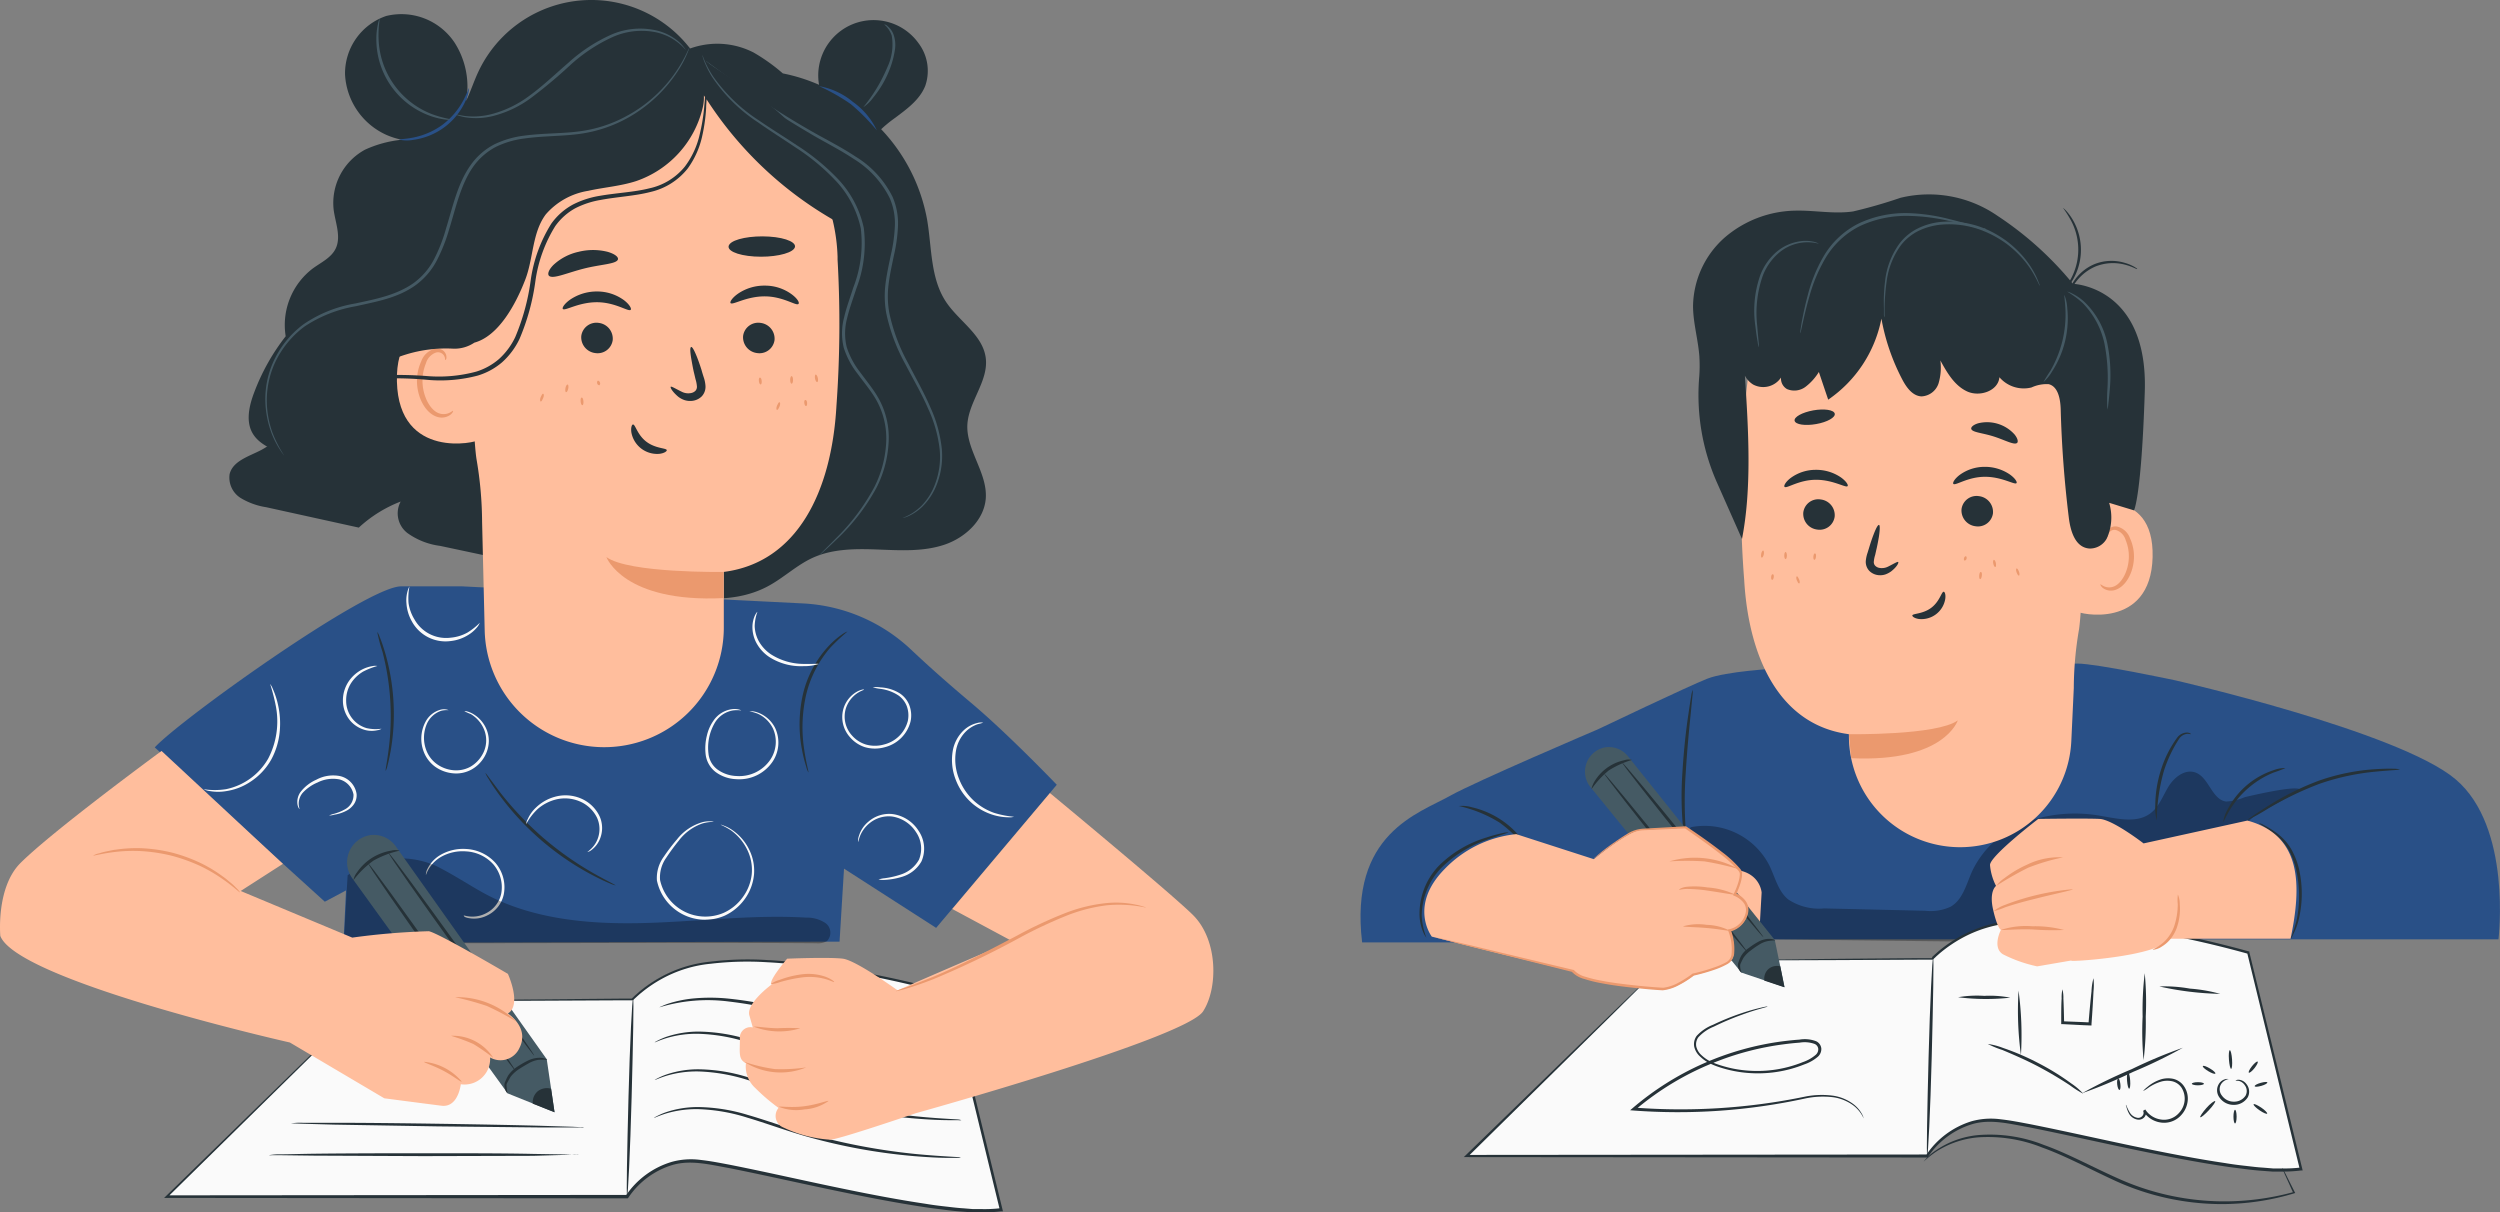 <svg xmlns="http://www.w3.org/2000/svg" width="283" height="137.232" viewBox="0 0 283 137.232">
  <rect x="0" y="0" width="283" height="137.232" fill="#808080" stroke="none"/>
  <g id="Kids_Studying_from_Home-pana_BLUE" data-name="Kids Studying from Home-pana BLUE" transform="translate(-51.639 -250.388)">
    <g id="freepik--character-2--inject-19" transform="translate(205.656 272.396)">
      <path id="Path_1548" data-name="Path 1548" d="M324.129,360.964s-5.551.3-7.689,1.14-12.407,5.743-12.407,5.743-13.916,5.934-16.7,7.511c-3.551,2-11.437,4.247-9.963,16.6h13.814l5.736-8.74,6.617.348,12.919,8.044h89.547s1.571-12.728-4.882-18.143-31.738-11.185-31.738-11.185-8.877-1.891-11.048-1.891h0Z" transform="translate(-277.194 -307.284)" fill="#295087"/>
      <g id="Group_387" data-name="Group 387" transform="translate(31.435 65.335)" opacity="0.3">
        <path id="Path_1549" data-name="Path 1549" d="M329.157,384.6a8.235,8.235,0,0,1,8.877,4.254c.683,1.366,1,2.964,2.171,3.919a6.288,6.288,0,0,0,4.063,1.017l11.451.266a5.388,5.388,0,0,0,2.854-.451c1.407-.792,1.8-2.581,2.465-4.056a11.028,11.028,0,0,1,6.227-5.586,16.389,16.389,0,0,1,8.474-.621c1.857.314,3.967.813,5.463-.314.983-.737,1.413-1.98,2.048-3.025s1.844-2,3.011-1.611c1.57.519,1.878,3.08,3.517,3.3a6.211,6.211,0,0,0,2.117-.5c.71-.164,6.344-1.5,6.282-.765,0,0-4.937,2.677-5.217,2.923-5.572,4.9-11.192,9.478-16.764,14.374l-52.968-.594Z" transform="translate(-323.23 -378.3)"/>
      </g>
      <path id="Path_1550" data-name="Path 1550" d="M412.991,372.021a2.287,2.287,0,0,0-.43-.048,1.263,1.263,0,0,0-.942.587,14.922,14.922,0,0,0-1.707,3.612,21.208,21.208,0,0,0-.806,5.62,5.141,5.141,0,0,1-.171-1.687,13.353,13.353,0,0,1,.642-4.042,12.521,12.521,0,0,1,1.844-3.667,1.407,1.407,0,0,1,1.14-.567C412.875,371.857,413,372.008,412.991,372.021Z" transform="translate(-318.974 -310.913)" fill="#263238"/>
      <path id="Path_1551" data-name="Path 1551" d="M331.271,383.354a2.629,2.629,0,0,1-.273-.683,14,14,0,0,1-.389-1.98,38.24,38.24,0,0,1-.1-6.644c.157-2.588.423-4.916.683-6.6.116-.84.225-1.516.307-1.98a2.848,2.848,0,0,1,.171-.724,3.539,3.539,0,0,1-.034.737c-.055.553-.116,1.215-.191,2-.178,1.687-.4,4.015-.56,6.589a46.908,46.908,0,0,0,0,6.6C330.991,382.3,331.326,383.3,331.271,383.354Z" transform="translate(-294.073 -308.664)" fill="#263238"/>
      <path id="Path_1552" data-name="Path 1552" d="M301.578,389.458a14.524,14.524,0,0,0-3.482-3.578A14.756,14.756,0,0,0,293.48,384a3.919,3.919,0,0,1,1.489.143,10.009,10.009,0,0,1,3.325,1.441,9.737,9.737,0,0,1,2.588,2.54A4.042,4.042,0,0,1,301.578,389.458Z" transform="translate(-282.359 -314.767)" fill="#263238"/>
      <path id="Path_1553" data-name="Path 1553" d="M441.449,377.9c0,.061-1.038.089-2.731.253a27.014,27.014,0,0,0-6.33,1.366,36.99,36.99,0,0,0-5.859,2.82,24.521,24.521,0,0,1-2.369,1.325,3.583,3.583,0,0,1,.58-.451c.382-.273.949-.642,1.659-1.093a31.247,31.247,0,0,1,5.866-2.936,23.9,23.9,0,0,1,6.432-1.311c.84-.048,1.516-.068,1.987-.048A3.1,3.1,0,0,1,441.449,377.9Z" transform="translate(-323.806 -312.812)" fill="#263238"/>
      <path id="Path_1554" data-name="Path 1554" d="M427.254,377.71a14.155,14.155,0,0,1-1.331.505,10.331,10.331,0,0,0-5.039,4.357c-.444.751-.642,1.263-.683,1.243a3.769,3.769,0,0,1,.471-1.366,9.02,9.02,0,0,1,5.183-4.479,3.619,3.619,0,0,1,1.4-.259Z" transform="translate(-322.55 -312.777)" fill="#263238"/>
      <path id="Path_1555" data-name="Path 1555" d="M297.033,388.37c0,.061-.942.3-2.417.84a13.657,13.657,0,0,0-5.169,3.168,7.921,7.921,0,0,0-2.233,5.463,8.194,8.194,0,0,0,.533,2.465,2.4,2.4,0,0,1-.348-.6,5.34,5.34,0,0,1-.43-1.85,7.825,7.825,0,0,1,2.219-5.736,12.974,12.974,0,0,1,5.347-3.162,18.308,18.308,0,0,1,1.816-.5A2.731,2.731,0,0,1,297.033,388.37Z" transform="translate(-280.292 -316.159)" fill="#263238"/>
      <path id="Path_1556" data-name="Path 1556" d="M429.711,399.92a17.352,17.352,0,0,0,.683-2.089,13.445,13.445,0,0,0,.041-5.244,8.61,8.61,0,0,0-.956-2.731,6.371,6.371,0,0,0-1.543-1.755c-1.072-.826-1.83-1.215-1.8-1.27a1.823,1.823,0,0,1,.553.232,10.064,10.064,0,0,1,1.366.84,6.146,6.146,0,0,1,1.673,1.782,8.632,8.632,0,0,1,1.031,2.806,12.572,12.572,0,0,1-.15,5.367,7.241,7.241,0,0,1-.58,1.536C429.861,399.79,429.731,399.961,429.711,399.92Z" transform="translate(-324.434 -315.67)" fill="#263238"/>
      <path id="Path_1557" data-name="Path 1557" d="M352.495,345.366v-.191c-7.764-1.011-11.342-8.5-11.854-17.46a111.756,111.756,0,0,1-.15-15.446,80.827,80.827,0,0,1,2.608-17.993,21.831,21.831,0,0,1,18.17-7c11.881.895,18.061,16.859,18.061,16.859s-.082,24.261-.785,29.164a39.944,39.944,0,0,0-.594,6.651l-.28,6a12.6,12.6,0,0,1-12.585,12.018h0a12.591,12.591,0,0,1-12.592-12.6Z" transform="translate(-297.215 -284.073)" fill="#ffbe9d"/>
      <path id="Path_1558" data-name="Path 1558" d="M396.4,334.083c.2-.089,8.344-2.533,8.139,5.79s-8.515,6.4-8.522,6.146S396.4,334.083,396.4,334.083Z" transform="translate(-314.881 -298.814)" fill="#ffbe9d"/>
      <path id="Path_1559" data-name="Path 1559" d="M399.847,344.205c.041,0,.143.1.389.219a1.407,1.407,0,0,0,1.079.048c.888-.3,1.666-1.68,1.741-3.175a4.78,4.78,0,0,0-.355-2.089,1.659,1.659,0,0,0-1.065-1.134.724.724,0,0,0-.86.376c-.123.225-.075.4-.116.41s-.178-.143-.1-.485a.97.97,0,0,1,.341-.519,1.093,1.093,0,0,1,.806-.191A2.048,2.048,0,0,1,403.192,339a4.95,4.95,0,0,1,.444,2.328c-.1,1.68-.99,3.223-2.206,3.544a1.543,1.543,0,0,1-1.318-.253C399.86,344.4,399.819,344.219,399.847,344.205Z" transform="translate(-316.093 -300.072)" fill="#eb996e"/>
      <path id="Path_1560" data-name="Path 1560" d="M347.467,330.2c.225.239,1.591-.792,3.544-.8s3.414.956,3.592.717c.1-.109-.13-.533-.751-.983a4.964,4.964,0,0,0-2.882-.86,4.78,4.78,0,0,0-2.82.929C347.555,329.663,347.357,330.093,347.467,330.2Z" transform="translate(-299.473 -297.097)" fill="#263238"/>
      <path id="Path_1561" data-name="Path 1561" d="M375.457,329.712c.232.232,1.6-.792,3.544-.806s3.414.956,3.6.717c.1-.109-.13-.533-.758-.983a5,5,0,0,0-2.882-.86,4.78,4.78,0,0,0-2.813.929C375.553,329.173,375.348,329.6,375.457,329.712Z" transform="translate(-308.35 -296.941)" fill="#263238"/>
      <path id="Path_1562" data-name="Path 1562" d="M378.428,321.132c.1.41,1.284.457,2.574.874s2.3,1,2.622.717c.143-.143.061-.519-.307-.97a4.186,4.186,0,0,0-4.1-1.25C378.667,320.668,378.387,320.934,378.428,321.132Z" transform="translate(-309.301 -294.596)" fill="#263238"/>
      <path id="Path_1563" data-name="Path 1563" d="M349.222,319.691c.341.382,1.6.437,2.806.137s1.919-.854,1.584-1.229-1.6-.437-2.806-.13S348.887,319.316,349.222,319.691Z" transform="translate(-300.012 -293.926)" fill="#263238"/>
      <path id="Path_1564" data-name="Path 1564" d="M368.66,351.17c0,.116.232.321.751.4a2.731,2.731,0,0,0,2.977-2.26c.075-.519-.055-.826-.178-.826-.246,0-.444,1.1-1.413,1.823S368.715,350.931,368.66,351.17Z" transform="translate(-306.204 -303.507)" fill="#263238"/>
      <path id="Path_1565" data-name="Path 1565" d="M358.14,371.374s9.976.157,12.332-1.564c0,0-1.5,4.78-12.066,4.281Z" transform="translate(-302.867 -310.272)" fill="#eb996e"/>
      <path id="Path_1566" data-name="Path 1566" d="M333.034,301.076c-.123-1.953-.717-3.865-.724-5.825a10.564,10.564,0,0,1,3.551-7.723,12.578,12.578,0,0,1,8.01-3.073c2.192-.055,4.4.41,6.562.089a55.619,55.619,0,0,0,5.36-1.543,13.657,13.657,0,0,1,10.994,2.048,38,38,0,0,1,8.522,7.689s8.522.253,8.139,12.2-1.222,13.445-1.222,13.445l-2.813-.854a5.74,5.74,0,0,1-.273,4.049,2.178,2.178,0,0,1-1.919,1.127c-1.646-.082-2.192-1.98-2.376-3.517q-.751-6.091-.915-12.23c-.034-1.147-.28-2.595-1.366-2.861a4.132,4.132,0,0,0-1.946.376,3.626,3.626,0,0,1-3.626-1.161c-.137,1.564-2.253,2.267-3.674,1.6s-2.26-2.124-3.011-3.5a6.3,6.3,0,0,1-.2,2.581,2.137,2.137,0,0,1-1.939,1.489c-1.011-.048-1.7-1.017-2.171-1.912a23.9,23.9,0,0,1-2.363-6.89,14.449,14.449,0,0,1-6.023,9.171q-.533-1.57-1.058-3.134a6.18,6.18,0,0,1-1.482,1.659,2.11,2.11,0,0,1-2.117.28,1.366,1.366,0,0,1-.683-1.311,2.424,2.424,0,0,1-3.162.792,2.609,2.609,0,0,1-.929-1c.4,6.091.8,12.694-.328,18.491l-2.8-6.316a24.507,24.507,0,0,1-2.049-11.95,16.169,16.169,0,0,0,.027-2.3Z" transform="translate(-294.675 -282.618)" fill="#263238"/>
      <path id="Path_1567" data-name="Path 1567" d="M394.415,297.851c.055,0,.157-.546.594-1.318a5.463,5.463,0,0,1,2.527-2.253,5.34,5.34,0,0,1,3.373-.212c.86.225,1.332.539,1.366.492s-.1-.109-.307-.246a4.6,4.6,0,0,0-1.011-.43,5.183,5.183,0,0,0-3.551.137,5.244,5.244,0,0,0-2.595,2.431,4.212,4.212,0,0,0-.369,1.024C394.4,297.708,394.394,297.851,394.415,297.851Z" transform="translate(-314.369 -286.112)" fill="#263238"/>
      <path id="Path_1568" data-name="Path 1568" d="M392.869,294.828a2.267,2.267,0,0,0,.362-.259,5.358,5.358,0,0,0,.819-.881,6.733,6.733,0,0,0,.41-7.552,6,6,0,0,0-.724-.97c-.191-.2-.314-.3-.328-.287a12.387,12.387,0,0,1,.867,1.366,6.992,6.992,0,0,1-.4,7.327C393.32,294.384,392.835,294.787,392.869,294.828Z" transform="translate(-313.881 -283.335)" fill="#263238"/>
      <path id="Path_1569" data-name="Path 1569" d="M362.441,337.409c-.123-.034-.355.4-.628,1.12-.137.355-.287.792-.437,1.277-.075.246-.15.5-.232.758a3.9,3.9,0,0,0-.2.935,1.489,1.489,0,0,0,.4,1.113,1.7,1.7,0,0,0,.942.471,1.912,1.912,0,0,0,.888-.075,2.678,2.678,0,0,0,.642-.341c.683-.539.867-.976.8-1.058s-.505.2-1.134.512a1.564,1.564,0,0,1-1.045.143.888.888,0,0,1-.444-.253.6.6,0,0,1-.137-.471,3.313,3.313,0,0,1,.15-.731c.061-.266.116-.526.178-.785.109-.5.191-.949.253-1.332C362.55,337.928,362.557,337.436,362.441,337.409Z" transform="translate(-303.754 -299.995)" fill="#263238"/>
      <path id="Path_1570" data-name="Path 1570" d="M398.885,312.073a2.363,2.363,0,0,0,.1-.587c.048-.376.109-.929.164-1.612a18,18,0,0,0-.287-5.347,9.007,9.007,0,0,0-2.608-4.657,5.84,5.84,0,0,0-1.366-.929,2.049,2.049,0,0,0-.56-.212,10.924,10.924,0,0,1,1.762,1.3,9.348,9.348,0,0,1,2.458,4.568,20.176,20.176,0,0,1,.335,5.244A18.667,18.667,0,0,0,398.885,312.073Z" transform="translate(-314.345 -287.728)" fill="#455a64"/>
      <path id="Path_1571" data-name="Path 1571" d="M390.389,309.163a4.719,4.719,0,0,0,.976-1.2,11.01,11.01,0,0,0,1.475-3.414,11.13,11.13,0,0,0,.253-3.728,4.7,4.7,0,0,0-.321-1.509c-.048,0,.061.587.109,1.523a12.8,12.8,0,0,1-.335,3.64,13.181,13.181,0,0,1-1.366,3.414A14.847,14.847,0,0,0,390.389,309.163Z" transform="translate(-313.094 -287.912)" fill="#455a64"/>
      <path id="Path_1572" data-name="Path 1572" d="M364.03,297.964a1.23,1.23,0,0,0,0-.287q0-.328,0-.819a24.22,24.22,0,0,1,.232-2.991,8.877,8.877,0,0,1,1.6-4.049,5.763,5.763,0,0,1,1.967-1.625,7.512,7.512,0,0,1,2.663-.731,10.434,10.434,0,0,1,5.251.949,12.231,12.231,0,0,1,2.049,1.195,12.422,12.422,0,0,1,1.543,1.366,10.79,10.79,0,0,1,1.741,2.41c.341.621.478.99.505.983s0-.1-.082-.28a7.106,7.106,0,0,0-.314-.758,10.5,10.5,0,0,0-1.7-2.506,12.154,12.154,0,0,0-1.543-1.42,12.443,12.443,0,0,0-2.049-1.25,10.557,10.557,0,0,0-5.394-1,7.512,7.512,0,0,0-2.765.772,5.852,5.852,0,0,0-2.048,1.721,8.836,8.836,0,0,0-1.6,4.186,18.8,18.8,0,0,0-.137,3.018v.819a.936.936,0,0,0,.075.294Z" transform="translate(-304.708 -284.046)" fill="#455a64"/>
      <path id="Path_1573" data-name="Path 1573" d="M350.079,299.319a.97.97,0,0,0,.089-.287c.048-.219.109-.5.184-.826.164-.724.389-1.769.758-3.032a17.923,17.923,0,0,1,1.762-4.247,9.451,9.451,0,0,1,4.029-3.776,12.422,12.422,0,0,1,5.463-1.12,22.142,22.142,0,0,1,4.575.574c1.284.287,2.315.574,3.032.758l.819.219a.15.15,0,1,0,.021-.061l-.813-.266c-.683-.225-1.728-.546-3.011-.854a21.1,21.1,0,0,0-4.623-.683,12.442,12.442,0,0,0-5.592,1.133,9.56,9.56,0,0,0-4.131,3.9,17.235,17.235,0,0,0-1.728,4.329c-.348,1.284-.539,2.342-.683,3.066-.061.369-.1.649-.13.847A1.363,1.363,0,0,0,350.079,299.319Z" transform="translate(-300.31 -283.599)" fill="#455a64"/>
      <path id="Path_1574" data-name="Path 1574" d="M342.975,302.352c.048,0-.068-.922-.184-2.4a12.8,12.8,0,0,1,.621-5.661,6.453,6.453,0,0,1,1.755-2.547,5,5,0,0,1,4.6-1.1,1.046,1.046,0,0,0-.15-.082,2.734,2.734,0,0,0-.458-.15,4.2,4.2,0,0,0-1.782,0,5.258,5.258,0,0,0-2.383,1.14,6.522,6.522,0,0,0-1.857,2.649,12.038,12.038,0,0,0-.553,5.784c.082.744.178,1.366.253,1.748A2.53,2.53,0,0,0,342.975,302.352Z" transform="translate(-297.89 -285.061)" fill="#455a64"/>
      <path id="Path_1575" data-name="Path 1575" d="M382.3,344.012c.082,0,.109-.212.068-.437s-.15-.4-.232-.376-.109.212-.061.437S382.222,344.025,382.3,344.012Z" transform="translate(-310.452 -301.832)" fill="#eb996e"/>
      <path id="Path_1576" data-name="Path 1576" d="M377.285,343.092a.252.252,0,0,0,.225-.2c.041-.137,0-.259-.061-.287s-.178.061-.219.191S377.21,343.065,377.285,343.092Z" transform="translate(-308.915 -301.643)" fill="#eb996e"/>
      <path id="Path_1577" data-name="Path 1577" d="M379.857,346.022c.082,0,.164-.164.191-.389s0-.41-.116-.423-.164.171-.184.4S379.775,346.015,379.857,346.022Z" transform="translate(-309.719 -302.47)" fill="#eb996e"/>
      <path id="Path_1578" data-name="Path 1578" d="M386.187,345.432c.075,0,.089-.225,0-.451s-.184-.382-.266-.362-.089.225,0,.451S386.1,345.452,386.187,345.432Z" transform="translate(-311.658 -302.282)" fill="#eb996e"/>
      <path id="Path_1579" data-name="Path 1579" d="M352.367,342.86c.082,0,.164-.143.184-.348s0-.369-.109-.382-.164.15-.184.348S352.278,342.853,352.367,342.86Z" transform="translate(-301 -301.493)" fill="#eb996e"/>
      <path id="Path_1580" data-name="Path 1580" d="M347.58,342.7c.082,0,.15-.184.15-.4s-.068-.41-.15-.41-.15.184-.15.41S347.5,342.7,347.58,342.7Z" transform="translate(-299.47 -301.417)" fill="#eb996e"/>
      <path id="Path_1581" data-name="Path 1581" d="M343.662,342.462c.082,0,.184-.157.232-.376s0-.423-.068-.437-.184.15-.225.376S343.58,342.442,343.662,342.462Z" transform="translate(-298.249 -301.34)" fill="#eb996e"/>
      <path id="Path_1582" data-name="Path 1582" d="M349.748,346.734c.082,0,.1-.219,0-.444s-.191-.389-.266-.362-.089.225,0,.444S349.673,346.762,349.748,346.734Z" transform="translate(-300.101 -302.697)" fill="#eb996e"/>
      <path id="Path_1583" data-name="Path 1583" d="M345.367,346.222c.082,0,.164-.123.184-.3s0-.335-.109-.341-.164.123-.184.3S345.285,346.215,345.367,346.222Z" transform="translate(-298.78 -302.587)" fill="#eb996e"/>
      <path id="Path_1584" data-name="Path 1584" d="M376.817,334.09a1.8,1.8,0,0,0,1.584,1.946,1.714,1.714,0,0,0,1.973-1.461,1.8,1.8,0,0,0-1.577-1.946,1.714,1.714,0,0,0-1.98,1.461Z" transform="translate(-308.788 -298.472)" fill="#263238"/>
      <path id="Path_1585" data-name="Path 1585" d="M350.586,334.64a1.789,1.789,0,0,0,1.577,1.946,1.714,1.714,0,0,0,1.973-1.461,1.789,1.789,0,0,0-1.577-1.946,1.707,1.707,0,0,0-1.973,1.461Z" transform="translate(-300.469 -298.647)" fill="#263238"/>
      <path id="Path_1586" data-name="Path 1586" d="M317.384,407.487,294.85,429.6h52.114s2.731-4.411,7.778-4.042,27.723,6.651,34.552,5.531l-5.975-24.514s-18.041-5.231-28.31-3.25a14.852,14.852,0,0,0-7.511,3.96h0Z" transform="translate(-282.794 -320.759)" fill="#fafafa"/>
      <path id="Path_1587" data-name="Path 1587" d="M317.212,407.421h1.256l3.674-.048L336,407.23l9.819-.089h1.536c-.164.068-.034,0-.068,0l.068-.15.253-.239c.178-.15.341-.307.526-.457a15.024,15.024,0,0,1,2.349-1.6,14.544,14.544,0,0,1,5.681-1.775,35.3,35.3,0,0,1,6.33-.184,59.914,59.914,0,0,1,6.644.683,114.467,114.467,0,0,1,14.005,2.957h.089v.1c1.864,7.614,3.885,15.89,5.988,24.507l.048.2h-.191a16.379,16.379,0,0,1-2.165.123h-1.086l-1.086-.082c-.731-.048-1.454-.13-2.178-.225s-1.461-.178-2.192-.294c-2.923-.444-5.872-1-8.836-1.611-4.507-.915-8.918-1.939-13.268-2.806-2.165-.382-4.363-.97-6.432-.341a9.266,9.266,0,0,0-4.971,3.687l-.055.082h-.089l-52.114-.048h-.3l.219-.212,16.641-16.163,4.5-4.363,1.168-1.12.4-.376-.389.41-1.154,1.154-4.459,4.418-16.47,16.217-.089-.212,52.114-.048-.15.082a9.56,9.56,0,0,1,5.169-3.851,8.2,8.2,0,0,1,3.312-.212c1.106.123,2.192.341,3.284.546,4.357.867,8.768,1.891,13.274,2.806,2.957.608,5.9,1.168,8.815,1.6.724.123,1.454.219,2.178.3s1.441.178,2.165.219l1.072.089h1.072a15.427,15.427,0,0,0,2.11-.109l-.143.212c-2.1-8.617-4.1-16.893-5.961-24.514l.109.116a114.805,114.805,0,0,0-13.95-2.97c-2.253-.328-4.459-.574-6.617-.683a35.4,35.4,0,0,0-6.282.171,14.3,14.3,0,0,0-5.592,1.728,15.311,15.311,0,0,0-2.315,1.571c-.178.143-.341.3-.519.451l-.246.232-.123.116c-.041,0,.075,0-.1.048h-1.5l-9.8.048-13.855.048h-4.636Z" transform="translate(-282.623 -320.692)" fill="#263238"/>
      <path id="Path_1588" data-name="Path 1588" d="M371.111,431.588c-.1,0,0-5.026.157-11.212s.417-11.212.512-11.205,0,5.019-.157,11.212S371.206,431.588,371.111,431.588Z" transform="translate(-306.968 -322.756)" fill="#263238"/>
      <path id="Path_1589" data-name="Path 1589" d="M348.326,429.93a3.81,3.81,0,0,0-1.25-1.536,4.984,4.984,0,0,0-2.192-.874,9.669,9.669,0,0,0-3.182.137,67.545,67.545,0,0,1-19.413,1.366l-.41-.034.314-.266a32.664,32.664,0,0,1,17.009-7.545c.621-.075,1.236-.143,1.85-.184a3.619,3.619,0,0,1,1.871.177,1.024,1.024,0,0,1,.6.819,1.175,1.175,0,0,1-.369.922,4.651,4.651,0,0,1-1.557.888,14.039,14.039,0,0,1-6.432.963,13.552,13.552,0,0,1-2.909-.56,9.2,9.2,0,0,1-1.318-.5,4.32,4.32,0,0,1-1.12-.778,2.151,2.151,0,0,1-.683-1.133,1.591,1.591,0,0,1,.28-1.222,4.964,4.964,0,0,1,1.85-1.256,28.375,28.375,0,0,1,3.271-1.325c.922-.307,1.652-.492,2.144-.608.253-.061.437-.1.567-.123a.63.63,0,0,1,.2,0,.742.742,0,0,1-.191.061l-.553.157c-.492.137-1.209.348-2.117.683a30.261,30.261,0,0,0-3.23,1.366,4.78,4.78,0,0,0-1.755,1.209,1.366,1.366,0,0,0-.232,1.045,1.932,1.932,0,0,0,.615,1,4.207,4.207,0,0,0,1.058.724,10.061,10.061,0,0,0,1.277.464,13.187,13.187,0,0,0,2.861.533,13.765,13.765,0,0,0,6.282-.97,4.417,4.417,0,0,0,1.434-.819.84.84,0,0,0,.28-.683.683.683,0,0,0-.417-.546,3.332,3.332,0,0,0-1.7-.143c-.6.041-1.215.109-1.83.191a31.963,31.963,0,0,0-7.4,1.885,32.292,32.292,0,0,0-9.41,5.572l-.1-.3a69.451,69.451,0,0,0,19.345-1.236,9.608,9.608,0,0,1,3.25-.1,5.074,5.074,0,0,1,2.233.942,3.557,3.557,0,0,1,.99,1.147,1.73,1.73,0,0,1,.184.485Z" transform="translate(-291.367 -325.318)" fill="#263238"/>
      <path id="Path_1590" data-name="Path 1590" d="M411.138,442.252a.973.973,0,0,1,.109.171c.061.116.164.321.28.533.246.505.594,1.195,1.024,2.048l.048.089-.1.034a28.458,28.458,0,0,1-8.372,1.222,29.1,29.1,0,0,1-11.793-2.588c-2.991-1.366-5.715-2.861-8.365-3.81a16.477,16.477,0,0,0-7.293-1.154,10.346,10.346,0,0,0-4.7,1.6,12.46,12.46,0,0,0-1.441,1.147,5.537,5.537,0,0,1,1.366-1.263,10.147,10.147,0,0,1,4.78-1.741,16.531,16.531,0,0,1,7.429,1.1c2.69.949,5.429,2.465,8.4,3.79a29.293,29.293,0,0,0,11.656,2.608,29.8,29.8,0,0,0,8.269-1.058l-.055.123c-.4-.894-.717-1.591-.956-2.11-.089-.219-.171-.4-.232-.546A.629.629,0,0,1,411.138,442.252Z" transform="translate(-306.797 -332.054)" fill="#263238"/>
      <path id="Path_1591" data-name="Path 1591" d="M386.512,421.916a37.7,37.7,0,0,1-.273-7.306A37.7,37.7,0,0,1,386.512,421.916Z" transform="translate(-311.758 -324.481)" fill="#263238"/>
      <path id="Path_1592" data-name="Path 1592" d="M391.979,429.093a11.866,11.866,0,0,1-1.516-.963,42.524,42.524,0,0,0-3.715-2.192c-1.5-.778-2.9-1.366-3.926-1.8a10.77,10.77,0,0,1-1.652-.683,7.686,7.686,0,0,1,1.741.457,28.054,28.054,0,0,1,4,1.721,27.646,27.646,0,0,1,3.7,2.287A7.2,7.2,0,0,1,391.979,429.093Z" transform="translate(-310.171 -327.288)" fill="#263238"/>
      <path id="Path_1593" data-name="Path 1593" d="M408.22,424.08a55.2,55.2,0,0,1-5.633,2.731,56.268,56.268,0,0,1-5.777,2.417,56.071,56.071,0,0,1,5.633-2.731,54.473,54.473,0,0,1,5.777-2.417Z" transform="translate(-315.132 -327.485)" fill="#263238"/>
      <path id="Path_1594" data-name="Path 1594" d="M406.93,421.567a34.223,34.223,0,0,1-.109-4.923,34.746,34.746,0,0,1,.239-4.923,34.652,34.652,0,0,1,.116,4.923,35.4,35.4,0,0,1-.246,4.923Z" transform="translate(-318.293 -323.564)" fill="#263238"/>
      <path id="Path_1595" data-name="Path 1595" d="M402.875,430.476c-.1,0-.212-.266-.253-.615s0-.642.109-.683.2.266.246.615S402.985,430.462,402.875,430.476Z" transform="translate(-316.97 -329.1)" fill="#263238"/>
      <path id="Path_1596" data-name="Path 1596" d="M404.493,430.02c-.1,0-.2-.4-.239-.9s0-.915.109-.929.212.4.246.908S404.6,430.013,404.493,430.02Z" transform="translate(-317.489 -328.788)" fill="#263238"/>
      <path id="Path_1597" data-name="Path 1597" d="M404.077,432.154c.041,0,.123.362.451.895a1.243,1.243,0,0,0,.867.574.594.594,0,0,0,.533-.212.492.492,0,0,0,.089-.574l.253-.15a2.5,2.5,0,0,0,1.687,1.113,2.253,2.253,0,0,0,2.124-.731,2.342,2.342,0,0,0,.307-2.827,1.755,1.755,0,0,0-1.045-.751,2.623,2.623,0,0,0-1.174,0,5.012,5.012,0,0,0-1.591.751,3.128,3.128,0,0,1-.567.348,3.183,3.183,0,0,1,.485-.458,4.52,4.52,0,0,1,1.612-.888,2.861,2.861,0,0,1,1.3-.041,2.049,2.049,0,0,1,1.25.86,2.458,2.458,0,0,1,.41,1.611,2.807,2.807,0,0,1-.731,1.632,2.581,2.581,0,0,1-2.445.826,2.772,2.772,0,0,1-1.878-1.3l.253-.157a.785.785,0,0,1-.137.908.847.847,0,0,1-.744.239,1.366,1.366,0,0,1-.983-.717,3.081,3.081,0,0,1-.273-.717C404.07,432.249,404.064,432.161,404.077,432.154Z" transform="translate(-317.435 -329.092)" fill="#263238"/>
      <path id="Path_1598" data-name="Path 1598" d="M421.277,429.445a.559.559,0,0,1,.355-.1,1.188,1.188,0,0,1,.867.485,1.366,1.366,0,0,1,.171,1.482,1.837,1.837,0,0,1-1.591.881,1.939,1.939,0,0,1-1.618-.826,1.366,1.366,0,0,1-.109-1.482,1.2,1.2,0,0,1,.792-.608.8.8,0,0,1,.362,0,.81.81,0,0,0-.328.1,1.222,1.222,0,0,0-.608.594,1.147,1.147,0,0,0,.164,1.174,1.632,1.632,0,0,0,1.366.683,1.53,1.53,0,0,0,1.311-.683,1.1,1.1,0,0,0-.082-1.168,1.14,1.14,0,0,0-.683-.5C421.407,429.445,421.284,429.48,421.277,429.445Z" transform="translate(-322.228 -329.129)" fill="#263238"/>
      <path id="Path_1599" data-name="Path 1599" d="M421.389,426.6c-.1,0-.2-.464-.246-1.045s0-1.058.1-1.065.212.458.253,1.045S421.491,426.593,421.389,426.6Z" transform="translate(-322.844 -327.615)" fill="#263238"/>
      <path id="Path_1600" data-name="Path 1600" d="M422.078,435.913c-.1,0-.178-.341-.178-.772s.082-.772.178-.772.178.348.178.772S422.18,435.913,422.078,435.913Z" transform="translate(-323.089 -330.748)" fill="#263238"/>
      <path id="Path_1601" data-name="Path 1601" d="M418.082,432.926c.068.068-.246.526-.717,1.031s-.9.86-.97.792.246-.526.683-1.031S418.007,432.858,418.082,432.926Z" transform="translate(-321.341 -330.288)" fill="#263238"/>
      <path id="Path_1602" data-name="Path 1602" d="M426.775,434.5c-.055.082-.437-.082-.854-.369s-.717-.58-.683-.683.437.089.86.369S426.83,434.43,426.775,434.5Z" transform="translate(-324.148 -330.447)" fill="#263238"/>
      <path id="Path_1603" data-name="Path 1603" d="M426.853,429.812c0,.1-.266.266-.683.382s-.724.137-.751.041.26-.266.683-.382S426.819,429.716,426.853,429.812Z" transform="translate(-324.205 -329.283)" fill="#263238"/>
      <path id="Path_1604" data-name="Path 1604" d="M425.438,426.375c.082.061-.082.389-.355.737s-.567.574-.642.512.082-.389.362-.737S425.363,426.314,425.438,426.375Z" transform="translate(-323.89 -328.209)" fill="#263238"/>
      <path id="Path_1605" data-name="Path 1605" d="M418.232,427.96c-.055.082-.41-.041-.792-.273s-.683-.492-.615-.58.41.041.8.273S418.307,427.872,418.232,427.96Z" transform="translate(-321.477 -328.436)" fill="#263238"/>
      <path id="Path_1606" data-name="Path 1606" d="M416.366,429.968c0,.1-.321.178-.683.178s-.683-.082-.683-.178.314-.178.683-.178S416.366,429.865,416.366,429.968Z" transform="translate(-320.901 -329.296)" fill="#263238"/>
      <path id="Path_1607" data-name="Path 1607" d="M397,412.55a7.149,7.149,0,0,1,0,1.5c-.041.929-.116,2.219-.225,3.68v.171h-.171l-.84-.034-2.253-.116h-.164v-.157c0-1.106,0-2.048.048-2.731a4.2,4.2,0,0,1,.089-1.052,3.89,3.89,0,0,1,.109,1.052c.034.683.061,1.6.082,2.731l-.157-.164,2.26.089.84.041-.184.157c.116-1.461.239-2.731.341-3.674A6.466,6.466,0,0,1,397,412.55Z" transform="translate(-314.034 -323.828)" fill="#263238"/>
      <path id="Path_1608" data-name="Path 1608" d="M416.5,414.755a34.357,34.357,0,0,1-6.89-.84,16.231,16.231,0,0,1,3.469.246A17.379,17.379,0,0,1,416.5,414.755Z" transform="translate(-319.191 -324.257)" fill="#263238"/>
      <path id="Path_1609" data-name="Path 1609" d="M382.157,415.672a25.126,25.126,0,0,1-5.907-.048,12.459,12.459,0,0,1,2.957-.157A12.113,12.113,0,0,1,382.157,415.672Z" transform="translate(-308.611 -324.744)" fill="#263238"/>
      <path id="Path_1610" data-name="Path 1610" d="M410.677,386.314,398.925,388.9s-3.476-2.69-4.971-2.772-6.951,0-6.951,0-5.463,4.186-5.463,5.217a6.384,6.384,0,0,0,.683,2.369s-.813.574-.328,2.7.881,2.274.881,2.274-1.031,1.98.232,2.765a15.767,15.767,0,0,0,3.872,1.366l3.974-.683c-1.448.287,10.236-.4,10.8-2.445h13.909C416.829,393.648,416.856,387.994,410.677,386.314Z" transform="translate(-310.289 -315.434)" fill="#ffbe9d"/>
      <path id="Path_1611" data-name="Path 1611" d="M390.152,392.514a23.649,23.649,0,0,0-3.96,1.174,37.551,37.551,0,0,0-3.592,2.048,3.456,3.456,0,0,1,.895-.854,12.414,12.414,0,0,1,2.554-1.53A8.228,8.228,0,0,1,390.152,392.514Z" transform="translate(-310.625 -317.469)" fill="#eb996e"/>
      <path id="Path_1612" data-name="Path 1612" d="M391.1,397.814c0,.1-2.049.505-4.5,1.134-1.243.307-2.349.628-3.141.9a8.2,8.2,0,0,1-1.284.437,3.872,3.872,0,0,1,1.195-.683,27.7,27.7,0,0,1,7.73-1.8Z" transform="translate(-310.492 -319.15)" fill="#eb996e"/>
      <path id="Path_1613" data-name="Path 1613" d="M390.512,404.351a30.1,30.1,0,0,1-3.558-.061c-1.953-.068-3.523.137-3.544.041a9.211,9.211,0,0,1,3.551-.4A12.634,12.634,0,0,1,390.512,404.351Z" transform="translate(-310.882 -321.085)" fill="#eb996e"/>
      <path id="Path_1614" data-name="Path 1614" d="M411.364,398.68a2.732,2.732,0,0,1,.212,1.086,6.508,6.508,0,0,1-.335,2.677,4.438,4.438,0,0,1-.744,1.311,3.783,3.783,0,0,1-.936.806,2.144,2.144,0,0,1-1.052.382c0-.061.382-.2.915-.594a4.1,4.1,0,0,0,.819-.8,4.671,4.671,0,0,0,.683-1.229,7.963,7.963,0,0,0,.423-2.547,4.64,4.64,0,0,1,.014-1.093Z" transform="translate(-318.843 -319.429)" fill="#eb996e"/>
      <path id="Path_1615" data-name="Path 1615" d="M337.164,402.572s-.765,3.052,3.523,2.861l.471-8.29s-.184-3.045-4.568-2.568l-.86,3.523a4.316,4.316,0,0,1,1.147,1.885A24.978,24.978,0,0,1,337.164,402.572Z" transform="translate(-295.759 -318.111)" fill="#ffbe9d"/>
      <path id="Path_1616" data-name="Path 1616" d="M315.089,378.853,332.1,399.762l4.889,1.652-1.106-5.34L319.281,375.3a2.772,2.772,0,0,0-2.451-1.052h-.061a2.8,2.8,0,0,0-1.68,4.609Z" transform="translate(-288.993 -311.674)" fill="#455a64"/>
      <path id="Path_1617" data-name="Path 1617" d="M315.5,379.633c-.041,0,.041-.348.307-.826a5.2,5.2,0,0,1,3.373-2.424,1.591,1.591,0,0,1,.874-.034,10.556,10.556,0,0,0-2.608,1.181,10.107,10.107,0,0,0-1.946,2.1Z" transform="translate(-289.339 -312.332)" fill="#263238"/>
      <path id="Path_1618" data-name="Path 1618" d="M340.146,409.86a1.149,1.149,0,0,1-.4-.874.785.785,0,0,1,.048-.266l.089-.225a2.643,2.643,0,0,1,1.106-1.441,8.585,8.585,0,0,1,1.045-.683,2.732,2.732,0,0,1,1-.328c.608-.068.956.13.935.164a4.926,4.926,0,0,0-.895.089,2.731,2.731,0,0,0-.874.362,9.539,9.539,0,0,0-.99.683,3.414,3.414,0,0,0-.819.819c-.089.15-.164.307-.239.457l-.1.219a.492.492,0,0,0-.048.171C339.982,409.512,340.208,409.84,340.146,409.86Z" transform="translate(-297.034 -321.759)" fill="#263238"/>
      <path id="Path_1619" data-name="Path 1619" d="M333.808,398.88c-.075.061-3.776-4.432-8.269-10.038s-8.064-10.195-7.989-10.243,3.776,4.432,8.269,10.031S333.883,398.819,333.808,398.88Z" transform="translate(-289.993 -313.06)" fill="#263238"/>
      <path id="Path_1620" data-name="Path 1620" d="M336.568,396.591c-.075.061-3.721-4.309-8.139-9.765s-7.935-9.935-7.859-10,3.721,4.309,8.139,9.771S336.616,396.53,336.568,396.591Z" transform="translate(-290.951 -312.498)" fill="#263238"/>
      <path id="Path_1621" data-name="Path 1621" d="M345.927,410.559a1.509,1.509,0,0,0-1.366.335,1.468,1.468,0,0,0-.43,1.291l2.267.751Z" transform="translate(-298.418 -323.182)" fill="#263238"/>
      <path id="Path_1622" data-name="Path 1622" d="M298.166,388.324l8.781,2.834s3.858-3.243,5.36-3.325l5.08-.253s6.282,4.186,6.282,5.21a6.383,6.383,0,0,1-.683,2.369s1.728.683,1.366,2.137a2.615,2.615,0,0,1-1.953,1.96s1.058,2.854-.2,3.64a15.7,15.7,0,0,1-3.872,1.366s-2.288,1.816-3.79,1.659-9.007-.635-9.874-2.049l-9.123-2.212-6.931-1.734s-2.656-3.455,1.434-7.634A13.063,13.063,0,0,1,298.166,388.324Z" transform="translate(-280.545 -315.908)" fill="#ffbe9d"/>
      <path id="Path_1623" data-name="Path 1623" d="M336.243,393.877a31,31,0,0,0-3.879-.881,29.9,29.9,0,0,0-3.974,0,10.188,10.188,0,0,1,7.853.874Z" transform="translate(-293.431 -317.493)" fill="#eb996e"/>
      <path id="Path_1624" data-name="Path 1624" d="M336.332,398.254c0,.082-1.42-.2-3.162-.451a16.873,16.873,0,0,0-2.24-.178c-.574,0-.895.123-.922.082s.307-.273.908-.335a9.378,9.378,0,0,1,2.3.082A8.751,8.751,0,0,1,336.332,398.254Z" transform="translate(-293.945 -319.003)" fill="#eb996e"/>
      <path id="Path_1625" data-name="Path 1625" d="M335.952,404.348c-.034.068-1.174-.184-2.643-.307s-2.629-.116-2.649-.191a6.26,6.26,0,0,1,2.684-.164A6.018,6.018,0,0,1,335.952,404.348Z" transform="translate(-294.151 -321)" fill="#eb996e"/>
      <path id="Path_1626" data-name="Path 1626" d="M289,399.859a2.1,2.1,0,0,1,.3.048l.86.191,3.264.751,11.608,2.779h.055l.041.061a2.731,2.731,0,0,0,1.3.724,13.242,13.242,0,0,0,1.611.4c1.106.225,2.274.376,3.476.512s2.465.253,3.681.321a4.78,4.78,0,0,0,1.741-.58,12.29,12.29,0,0,0,1.618-1.045h.075a20.888,20.888,0,0,0,2.356-.683,7.987,7.987,0,0,0,1.263-.539,1.181,1.181,0,0,0,.683-.963,5.667,5.667,0,0,0-.355-2.581l-.068-.191.2-.048a2.431,2.431,0,0,0,1.81-1.81,1.366,1.366,0,0,0-.232-1.195,2.54,2.54,0,0,0-1.017-.758l-.171-.075.082-.164a8.141,8.141,0,0,0,.539-1.366,3.451,3.451,0,0,0,.137-.683,1.242,1.242,0,0,0,0-.307.833.833,0,0,0-.143-.259,12.771,12.771,0,0,0-1.994-1.85c-1.407-1.106-2.779-2.048-4.049-2.943h.075l-4.78.212a3.633,3.633,0,0,0-1.8.574q-.7.4-1.366.86c-.819.553-1.434,1.017-1.85,1.332l-.471.355c-.109.082-.164.123-.171.116s.041-.055.143-.143l.451-.389c.4-.335,1-.819,1.81-1.366.41-.287.867-.6,1.366-.9a3.81,3.81,0,0,1,1.878-.621l4.78-.266h.041c1.291.86,2.67,1.816,4.1,2.929a12.769,12.769,0,0,1,2.049,1.905,1.248,1.248,0,0,1,.191.369.682.682,0,0,1,0,.225,1.792,1.792,0,0,1,0,.191,4.635,4.635,0,0,1-.15.744,7.742,7.742,0,0,1-.56,1.407l-.089-.232a2.848,2.848,0,0,1,1.174.874,1.721,1.721,0,0,1,.294,1.475,2.793,2.793,0,0,1-2.083,2.049l.137-.232a6.077,6.077,0,0,1,.382,2.772,1.8,1.8,0,0,1-.28.683,1.543,1.543,0,0,1-.587.492,8.65,8.65,0,0,1-1.318.574,23.151,23.151,0,0,1-2.4.683l.068-.041a10.924,10.924,0,0,1-1.673,1.079,5.032,5.032,0,0,1-1.885.621c-1.318-.068-2.52-.2-3.742-.335s-2.376-.3-3.5-.526a14.047,14.047,0,0,1-1.639-.423,2.9,2.9,0,0,1-1.461-.867l.1.068-11.608-2.9-3.237-.84-.847-.232A1.788,1.788,0,0,1,289,399.859Z" transform="translate(-280.938 -315.841)" fill="#eb996e"/>
    </g>
    <g id="freepik--character-1--inject-19" transform="translate(51.639 250.388)">
      <path id="Path_1627" data-name="Path 1627" d="M169.606,360.694c-2.533-2.137-4.493-3.865-6.719-5.961a19.249,19.249,0,0,0-12.243-5.21l-38.56-1.932h-6.9c-3.913,0-25.005,15.091-27.887,18.232l19.249,17.467,2.4-1.277-.28,5.927,56.15-.13.505-8.262,10.427,6.705,13.657-16.2S173.867,364.258,169.606,360.694Z" transform="translate(-59.778 -281.217)" fill="#295087"/>
      <path id="Path_1628" data-name="Path 1628" d="M189.627,355.07a23.308,23.308,0,0,0-1.891,1.762,12.633,12.633,0,0,0-2.813,5.463,16.614,16.614,0,0,0-.2,6.18c.232,1.584.526,2.533.471,2.554a2.431,2.431,0,0,1-.259-.683,15.7,15.7,0,0,1-.464-1.857,15.4,15.4,0,0,1,.1-6.3,12.052,12.052,0,0,1,2.977-5.538,9.314,9.314,0,0,1,1.461-1.25A2.369,2.369,0,0,1,189.627,355.07Z" transform="translate(-93.681 -283.589)" fill="#263238"/>
      <path id="Path_1629" data-name="Path 1629" d="M146.836,391.255a3.671,3.671,0,0,1-.731-.266c-.464-.184-1.127-.5-1.919-.915a31.1,31.1,0,0,1-10.536-9.1c-.526-.724-.929-1.332-1.181-1.769a3.2,3.2,0,0,1-.369-.683c.055,0,.683.895,1.748,2.3a37.2,37.2,0,0,0,4.78,5.026,36.68,36.68,0,0,0,5.674,4.008C145.852,390.736,146.863,391.2,146.836,391.255Z" transform="translate(-77.158 -291.027)" fill="#263238"/>
      <path id="Path_1630" data-name="Path 1630" d="M112.859,367.882a1,1,0,0,1-.451.171,2.991,2.991,0,0,1-1.325,0,3.414,3.414,0,0,1-1.7-1,3.523,3.523,0,0,1-.895-2.247,3.851,3.851,0,0,1,.683-2.322,4.172,4.172,0,0,1,1.482-1.3,4.056,4.056,0,0,1,1.256-.4,1.238,1.238,0,0,1,.478,0,8.371,8.371,0,0,0-1.612.635,4.165,4.165,0,0,0-1.332,1.256,3.605,3.605,0,0,0-.587,2.124,3.209,3.209,0,0,0,2.308,3.018,4.663,4.663,0,0,0,1.693.068Z" transform="translate(-69.669 -285.394)" fill="#fafafa"/>
      <path id="Path_1631" data-name="Path 1631" d="M127.317,351.73a1.813,1.813,0,0,1-.259.451,3.934,3.934,0,0,1-1.058.935,4.711,4.711,0,0,1-1.98.683,4.336,4.336,0,0,1-4.4-2.233,4.78,4.78,0,0,1-.608-2.048,3.879,3.879,0,0,1,.137-1.407c.1-.321.184-.478.2-.471a7.231,7.231,0,0,0-.1,1.85,4.9,4.9,0,0,0,.683,1.878,4.1,4.1,0,0,0,4.1,2.049,4.78,4.78,0,0,0,1.891-.58A7.447,7.447,0,0,0,127.317,351.73Z" transform="translate(-73.003 -281.233)" fill="#fafafa"/>
      <path id="Path_1632" data-name="Path 1632" d="M126.359,368.187a.758.758,0,0,1,.219,0,2.731,2.731,0,0,1,.587.212,3.619,3.619,0,0,1,1.6,1.618,3.414,3.414,0,0,1,.362,1.564,3.66,3.66,0,0,1-.5,1.775,3.858,3.858,0,0,1-1.454,1.434,3.612,3.612,0,0,1-2.151.423,4.1,4.1,0,0,1-2.049-.8,3.762,3.762,0,0,1-1.215-1.639,4.1,4.1,0,0,1,.191-3.366A2.731,2.731,0,0,1,123.73,368a1.584,1.584,0,0,1,.628,0c.137.034.2.061.2.075a2.664,2.664,0,0,0-.806.061,2.731,2.731,0,0,0-1.584,1.366,3.954,3.954,0,0,0-.109,3.127,3.414,3.414,0,0,0,1.14,1.509,3.762,3.762,0,0,0,1.864.724,3.367,3.367,0,0,0,1.946-.369,3.626,3.626,0,0,0,1.332-1.3,3.237,3.237,0,0,0,.191-3.066,3.66,3.66,0,0,0-1.441-1.611A7.505,7.505,0,0,1,126.359,368.187Z" transform="translate(-73.793 -287.679)" fill="#fafafa"/>
      <path id="Path_1633" data-name="Path 1633" d="M126.515,398.657c0-.034.259.075.724.116a3.353,3.353,0,0,0,1.885-.41,3.223,3.223,0,0,0,1.652-2.219,3.981,3.981,0,0,0-.9-3.278,4.479,4.479,0,0,0-3.1-1.468,4.951,4.951,0,0,0-2.8.615,3.865,3.865,0,0,0-1.407,1.366c-.239.4-.3.683-.328.683a1.529,1.529,0,0,1,.2-.724,3.714,3.714,0,0,1,1.366-1.489,5.107,5.107,0,0,1,2.95-.724,4.78,4.78,0,0,1,3.353,1.57,4.234,4.234,0,0,1,.949,3.564,3.414,3.414,0,0,1-1.857,2.383,3.257,3.257,0,0,1-2.049.321,1.84,1.84,0,0,1-.539-.157A.874.874,0,0,0,126.515,398.657Z" transform="translate(-74.031 -295.022)" fill="#fafafa"/>
      <path id="Path_1634" data-name="Path 1634" d="M145.784,388.662s.171-.13.437-.382a3.032,3.032,0,0,0,.8-1.3,3.107,3.107,0,0,0-.137-2.212,3.831,3.831,0,0,0-1.98-1.857,4.268,4.268,0,0,0-2.731-.191,5,5,0,0,0-2.014,1.072,6.761,6.761,0,0,0-1.3,1.707,1.516,1.516,0,0,1,.178-.567,4.043,4.043,0,0,1,.949-1.325,4.937,4.937,0,0,1,2.1-1.2,4.473,4.473,0,0,1,2.964.177,4.1,4.1,0,0,1,2.137,2.049,3.237,3.237,0,0,1,.075,2.417,2.881,2.881,0,0,1-.949,1.332A1.263,1.263,0,0,1,145.784,388.662Z" transform="translate(-79.302 -292.203)" fill="#fafafa"/>
      <path id="Path_1635" data-name="Path 1635" d="M167.76,386.923a1.32,1.32,0,0,1,.321.1,4.2,4.2,0,0,1,.86.423,5.736,5.736,0,0,1,2.219,2.7,5.312,5.312,0,0,1,.369,2.417,5.634,5.634,0,0,1-.956,2.649,5.818,5.818,0,0,1-2.369,2.014,5.57,5.57,0,0,1-7.668-3.995,4.1,4.1,0,0,1,.792-2.7A20.925,20.925,0,0,1,162.8,388.6a5.654,5.654,0,0,1,2.888-1.96,3.065,3.065,0,0,1,.956-.089.683.683,0,0,1,.328.055,4.944,4.944,0,0,0-1.25.171,5.654,5.654,0,0,0-2.731,1.987c-.458.56-.942,1.215-1.413,1.926a3.8,3.8,0,0,0-.683,2.506,5.251,5.251,0,0,0,7.2,3.708,5.422,5.422,0,0,0,2.24-1.885,5.306,5.306,0,0,0,.935-2.486,5.155,5.155,0,0,0-.307-2.3,5.852,5.852,0,0,0-2.048-2.67C168.191,387.093,167.747,386.957,167.76,386.923Z" transform="translate(-86.174 -293.571)" fill="#fafafa"/>
      <path id="Path_1636" data-name="Path 1636" d="M173.566,368.175h.253a2.478,2.478,0,0,1,.683.15,3.557,3.557,0,0,1,1.946,1.707,3.892,3.892,0,0,1-.225,3.79,4.548,4.548,0,0,1-4.145,2.048,4.186,4.186,0,0,1-2.349-.813,2.964,2.964,0,0,1-1.134-2.049,5.941,5.941,0,0,1,.15-2.083,4.718,4.718,0,0,1,.731-1.659,3,3,0,0,1,2.2-1.331,2.116,2.116,0,0,1,.717.055c.157.048.232.082.225.1a3.5,3.5,0,0,0-.922,0,2.957,2.957,0,0,0-2.014,1.332,5.572,5.572,0,0,0-.758,3.564,2.574,2.574,0,0,0,1.017,1.789,3.9,3.9,0,0,0,2.158.737,4.247,4.247,0,0,0,3.844-1.878,3.646,3.646,0,0,0,.28-3.5,3.524,3.524,0,0,0-1.769-1.693,6.6,6.6,0,0,0-.888-.259Z" transform="translate(-88.723 -287.667)" fill="#fafafa"/>
      <path id="Path_1637" data-name="Path 1637" d="M183.856,357.726a5.162,5.162,0,0,1-1.659.239,6.637,6.637,0,0,1-3.92-1.038,4.452,4.452,0,0,1-1.509-1.7,3.817,3.817,0,0,1-.389-1.816,3.183,3.183,0,0,1,.294-1.215c.137-.266.246-.382.266-.376a5.1,5.1,0,0,0-.307,1.591,3.844,3.844,0,0,0,.43,1.666,4.37,4.37,0,0,0,1.42,1.557,6.931,6.931,0,0,0,3.715,1.079C183.214,357.74,183.849,357.665,183.856,357.726Z" transform="translate(-91.201 -282.558)" fill="#fafafa"/>
      <path id="Path_1638" data-name="Path 1638" d="M194.724,364.324a2.629,2.629,0,0,1,.847,0,4.548,4.548,0,0,1,2.219.683,2.868,2.868,0,0,1,1.045,1.27,3.264,3.264,0,0,1,.171,1.878,4.015,4.015,0,0,1-2.929,2.943,4.1,4.1,0,0,1-2.226,0,3.756,3.756,0,0,1-1.728-1.154,3.414,3.414,0,0,1-.683-3.332,3.3,3.3,0,0,1,1.468-1.789,2.438,2.438,0,0,1,.587-.239c.143-.034.219-.041.225,0s-.294.1-.737.389a3.291,3.291,0,0,0-1.311,1.748,3.175,3.175,0,0,0,.683,3.032,3.414,3.414,0,0,0,1.584,1.038,3.742,3.742,0,0,0,2.048,0,3.694,3.694,0,0,0,2.7-2.663,3.025,3.025,0,0,0-.123-1.7,2.663,2.663,0,0,0-.915-1.174,4.78,4.78,0,0,0-2.089-.765,6.01,6.01,0,0,1-.833-.164Z" transform="translate(-95.924 -286.513)" fill="#fafafa"/>
      <path id="Path_1639" data-name="Path 1639" d="M196.211,392.739a2.962,2.962,0,0,1,.683-.143,9.812,9.812,0,0,0,1.837-.423,3.619,3.619,0,0,0,2.049-1.673,3.291,3.291,0,0,0-.335-3.127,3.9,3.9,0,0,0-2.69-1.762,3.414,3.414,0,0,0-2.533.731,3.605,3.605,0,0,0-1.106,1.461c-.157.41-.184.683-.219.683a1.5,1.5,0,0,1,.089-.683,3.353,3.353,0,0,1,1.072-1.611,3.578,3.578,0,0,1,2.731-.86,4.131,4.131,0,0,1,2.943,1.885,3.578,3.578,0,0,1,.335,3.469,3.762,3.762,0,0,1-2.267,1.769,8.026,8.026,0,0,1-1.9.328,2.691,2.691,0,0,1-.69-.041Z" transform="translate(-96.755 -293.18)" fill="#fafafa"/>
      <path id="Path_1640" data-name="Path 1640" d="M216.486,380.832a1.815,1.815,0,0,1-.649.061,6.194,6.194,0,0,1-1.755-.28,6.616,6.616,0,0,1-2.322-1.284,6.685,6.685,0,0,1-1.864-2.656,6.1,6.1,0,0,1-.362-3.23,4.186,4.186,0,0,1,1.215-2.363,3.346,3.346,0,0,1,1.564-.86,1.468,1.468,0,0,1,.683-.041,5.12,5.12,0,0,1-.615.171,3.571,3.571,0,0,0-1.427.908,4.035,4.035,0,0,0-1.065,2.24,5.927,5.927,0,0,0,.369,3.045,6.617,6.617,0,0,0,1.748,2.54,6.76,6.76,0,0,0,2.178,1.291,10.631,10.631,0,0,0,2.3.458Z" transform="translate(-101.694 -288.374)" fill="#fafafa"/>
      <path id="Path_1641" data-name="Path 1641" d="M92.925,363.77a2.439,2.439,0,0,1,.328.615,9.267,9.267,0,0,1,.58,1.81,9.642,9.642,0,0,1,.191,2.827,8.262,8.262,0,0,1-.983,3.332,7.245,7.245,0,0,1-2.4,2.526,6.705,6.705,0,0,1-2.649,1.017,5.387,5.387,0,0,1-1.912,0,2.186,2.186,0,0,1-.683-.212,8.193,8.193,0,0,0,2.533,0,7.156,7.156,0,0,0,4.78-3.469,9.116,9.116,0,0,0,.86-5.941A22.188,22.188,0,0,0,92.925,363.77Z" transform="translate(-62.347 -286.349)" fill="#fafafa"/>
      <path id="Path_1642" data-name="Path 1642" d="M104.514,383.474a3.918,3.918,0,0,1,.512-.178,5.225,5.225,0,0,0,1.325-.539,1.809,1.809,0,0,0,.935-1.659,2.178,2.178,0,0,0-1.584-1.707,3.845,3.845,0,0,0-2.472.341,4.828,4.828,0,0,0-1.714,1.2,1.912,1.912,0,0,0-.43,1.291,2,2,0,0,0,.1.512c-.027.014-.164-.137-.239-.492a1.932,1.932,0,0,1,.369-1.461,4.657,4.657,0,0,1,1.775-1.366,4,4,0,0,1,2.731-.389,2.451,2.451,0,0,1,1.816,2.014,1.782,1.782,0,0,1-.335,1.2,2.376,2.376,0,0,1-.792.683,4.391,4.391,0,0,1-1.427.464,1.788,1.788,0,0,1-.574.082Z" transform="translate(-67.271 -291.16)" fill="#fafafa"/>
      <g id="Group_388" data-name="Group 388" transform="translate(38.916 97.149)" opacity="0.3">
        <path id="Path_1643" data-name="Path 1643" d="M163.182,400.021a3.715,3.715,0,0,0-2.206-.635c-6.227-.369-12.469.485-18.71.621s-12.714-.5-18.143-3.592c-1.707-.97-3.353-2.049-5.108-2.909a10.131,10.131,0,0,0-9.949,1.086l-.437,7.641c17.392.137,36.115-.075,53.507.055a2.048,2.048,0,0,0,1.188-.246A1.352,1.352,0,0,0,163.182,400.021Z" transform="translate(-108.63 -392.66)"/>
      </g>
      <path id="Path_1644" data-name="Path 1644" d="M115.127,370.859c-.061,0,.137-.888.321-2.315a29.1,29.1,0,0,0-.683-11.144,18.913,18.913,0,0,1-.6-2.26,1.96,1.96,0,0,1,.28.567c.157.376.355.929.567,1.625a24.9,24.9,0,0,1,.99,5.586,24.349,24.349,0,0,1-.307,5.668c-.123.683-.253,1.284-.362,1.68a2.253,2.253,0,0,1-.2.594Z" transform="translate(-71.466 -283.612)" fill="#263238"/>
      <path id="Path_1645" data-name="Path 1645" d="M101.864,414.206,79.33,436.316h52.08s2.731-4.411,7.784-4.042,27.716,6.651,34.545,5.531l-5.975-24.521s-18.041-5.231-28.31-3.243a14.818,14.818,0,0,0-7.511,3.954h0Z" transform="translate(-60.422 -300.881)" fill="#fafafa"/>
      <path id="Path_1646" data-name="Path 1646" d="M101.708,414.157h1.256l3.667-.048,13.862-.143,9.826-.089h1.516c-.164.068,0,0-.068,0l.13-.116.246-.239.526-.458a15.023,15.023,0,0,1,2.349-1.6,14.578,14.578,0,0,1,5.681-1.775,35.3,35.3,0,0,1,6.33-.184,66.649,66.649,0,0,1,6.644.683,114.468,114.468,0,0,1,14,2.957h.089v.1c1.864,7.614,3.885,15.89,5.988,24.507l.048.2h-.191a16.379,16.379,0,0,1-2.165.123h-1.086l-1.086-.082c-.724-.048-1.454-.13-2.178-.225s-1.461-.178-2.192-.294c-2.923-.444-5.872-1-8.836-1.611-4.5-.915-8.918-1.939-13.268-2.806-2.165-.382-4.363-.963-6.432-.341a9.225,9.225,0,0,0-4.964,3.687l-.061.082h-.089l-52.107-.048H78.84l.219-.212L95.638,420.05l4.493-4.363,1.174-1.12c.259-.253.4-.376.4-.376l-.389.41-1.161,1.154L95.7,420.173l-16.47,16.183-.082-.212,52.107-.048-.143.082a9.56,9.56,0,0,1,5.2-3.824,8.194,8.194,0,0,1,3.312-.212c1.106.123,2.192.341,3.284.546,4.363.867,8.774,1.891,13.274,2.806,2.957.608,5.907,1.168,8.815,1.6.724.123,1.454.219,2.178.3s1.448.178,2.165.219l1.079.089h1.065a15.422,15.422,0,0,0,2.11-.109l-.143.212c-2.1-8.617-4.1-16.893-5.961-24.514l.109.116a114.812,114.812,0,0,0-13.95-2.97c-2.253-.328-4.459-.574-6.617-.683a35.4,35.4,0,0,0-6.282.171,14.34,14.34,0,0,0-5.592,1.728,14.906,14.906,0,0,0-2.308,1.57c-.184.143-.348.3-.519.451l-.253.232-.123.116c-.041,0,.075,0-.1.048h-1.5l-9.806.048-13.855.048h-4.671Z" transform="translate(-60.266 -300.832)" fill="#263238"/>
      <path id="Path_1647" data-name="Path 1647" d="M155.582,438.318c-.1,0,0-5.026.157-11.212s.417-11.212.519-11.205,0,5.019-.164,11.212S155.678,438.318,155.582,438.318Z" transform="translate(-84.594 -302.882)" fill="#263238"/>
      <path id="Path_1648" data-name="Path 1648" d="M131.26,441.723a1.467,1.467,0,0,1-.355,0l-1.024.034-3.769.109-12.387.034-12.387-.055-3.756-.048H96.565a2.3,2.3,0,0,1-.355,0,6.925,6.925,0,0,1,1.366-.1c.888,0,2.171-.048,3.756-.068,3.168-.041,7.552-.055,12.387-.055s9.218,0,12.393.075l3.749.061,1.024.041a1.127,1.127,0,0,1,.376-.034Z" transform="translate(-65.775 -311.027)" fill="#263238"/>
      <path id="Path_1649" data-name="Path 1649" d="M133.045,437.018a1.3,1.3,0,0,1-.335.034h-4.52l-11.717-.123-11.724-.2-3.551-.1-.963-.034a2.439,2.439,0,0,1-.335,0,6.205,6.205,0,0,1,1.3-.075h3.551c3,0,7.142.041,11.724.109s8.713.15,11.711.232l3.551.109.97.048a1.1,1.1,0,0,1,.341-.007Z" transform="translate(-66.946 -309.422)" fill="#263238"/>
      <path id="Path_1650" data-name="Path 1650" d="M194.8,439.669a1.406,1.406,0,0,1-.362,0H193.4c-.9,0-2.206-.061-3.81-.191a64.8,64.8,0,0,1-12.366-2.26c-2.369-.683-4.561-1.5-6.589-2.1a20.4,20.4,0,0,0-5.5-.963,12.011,12.011,0,0,0-3.742.5c-.854.273-1.3.505-1.311.478s.1-.082.314-.191a7.653,7.653,0,0,1,.956-.417,11.225,11.225,0,0,1,3.769-.608,20.046,20.046,0,0,1,5.592.9c2.049.587,4.247,1.413,6.6,2.049a71.071,71.071,0,0,0,12.291,2.356c1.591.157,2.888.239,3.79.294l1.031.061A1.369,1.369,0,0,1,194.8,439.669Z" transform="translate(-86.032 -308.597)" fill="#263238"/>
      <path id="Path_1651" data-name="Path 1651" d="M194.882,433.416a1.063,1.063,0,0,1-.362,0h-1.031c-.9,0-2.206-.055-3.81-.184a64.71,64.71,0,0,1-12.366-2.26c-2.369-.683-4.561-1.5-6.589-2.1a20.7,20.7,0,0,0-5.51-.97,11.93,11.93,0,0,0-3.721.492c-.854.266-1.3.505-1.311.471a1.551,1.551,0,0,1,.307-.184,7.558,7.558,0,0,1,.956-.416,11.131,11.131,0,0,1,3.776-.608,19.631,19.631,0,0,1,5.558.915c2.049.587,4.24,1.414,6.6,2.049a71.746,71.746,0,0,0,12.291,2.349c1.6.164,2.9.246,3.79.3l1.038.061a1.642,1.642,0,0,1,.389.082Z" transform="translate(-86.064 -306.612)" fill="#263238"/>
      <path id="Path_1652" data-name="Path 1652" d="M194.881,427.173a1.363,1.363,0,0,1-.362,0h-1.038c-.9,0-2.2-.055-3.8-.191a64.528,64.528,0,0,1-12.366-2.253c-2.376-.683-4.568-1.5-6.6-2.1a20.129,20.129,0,0,0-5.5-.97,11.771,11.771,0,0,0-3.728.492c-.854.266-1.291.5-1.3.471s.1-.075.307-.191a8.7,8.7,0,0,1,.956-.417,11.4,11.4,0,0,1,3.769-.608,19.912,19.912,0,0,1,5.6.908c2.048.587,4.24,1.407,6.6,2.048a71.743,71.743,0,0,0,12.291,2.349c1.6.164,2.9.239,3.79.3l1.031.061a1.255,1.255,0,0,1,.362.1Z" transform="translate(-86.064 -304.63)" fill="#263238"/>
      <path id="Path_1653" data-name="Path 1653" d="M186.8,418.266a1.276,1.276,0,0,1-.259.075,6.955,6.955,0,0,1-.758.13,16.986,16.986,0,0,1-2.813.123,47.555,47.555,0,0,1-9.15-1.516,48.169,48.169,0,0,0-5.005-.86,18.662,18.662,0,0,0-7.866.662,1.287,1.287,0,0,1,.239-.123c.164-.068.4-.178.683-.273a13.655,13.655,0,0,1,2.731-.594,20.361,20.361,0,0,1,4.186,0,42.828,42.828,0,0,1,5.046.833,58.461,58.461,0,0,0,9.082,1.611,21.728,21.728,0,0,0,2.793,0,8.688,8.688,0,0,1,1.093-.068Z" transform="translate(-86.308 -302.845)" fill="#263238"/>
      <path id="Path_1654" data-name="Path 1654" d="M225.7,395.79c-1.919-2.014-16.313-13.93-16.313-13.93l-11.055,13.124,6.787,3.646c-.546.171-10.126,4.309-12.974,5.565-1.557-1.113-4.937-3.414-6.187-3.585-1.652-.2-6.323,0-6.323,0s-2.233,2.622-1.748,2.916c0,0-2.916,2.137-2.526,3.5l.389,1.366a1.2,1.2,0,0,0-1.461,1.318c0,1.6-.191,2.274.683,2.731a3.312,3.312,0,0,0,1.072,2.82,21.789,21.789,0,0,0,2.622,2.24,1.413,1.413,0,0,0,.58,2.233A14.442,14.442,0,0,0,184.5,421.1c.792,0,7.306-2.185,9.71-3,0,0,30.55-8.488,32.517-11.533C228.413,403.95,228.413,398.63,225.7,395.79Z" transform="translate(-90.534 -292.086)" fill="#ffbe9d"/>
      <path id="Path_1655" data-name="Path 1655" d="M228.458,400.587a14.777,14.777,0,0,0-4.4-.266,18.4,18.4,0,0,0-4.63,1.195,51.953,51.953,0,0,0-5.34,2.52,102.113,102.113,0,0,1-9.71,4.657c-1.291.505-2.349.86-3.086,1.072-.369.116-.683.184-.86.232a.934.934,0,0,1-.307.055,8.444,8.444,0,0,1,1.12-.417c.731-.253,1.769-.683,3.039-1.181,2.54-1.045,5.927-2.772,9.642-4.732a48.539,48.539,0,0,1,5.388-2.513,17.8,17.8,0,0,1,4.725-1.14,10.965,10.965,0,0,1,3.271.184,6.144,6.144,0,0,1,.86.225.834.834,0,0,1,.294.109Z" transform="translate(-98.732 -297.846)" fill="#eb996e"/>
      <path id="Path_1656" data-name="Path 1656" d="M186.583,412.761c0,.048-.389-.164-1.024-.348a6.76,6.76,0,0,0-2.54-.184,16.859,16.859,0,0,0-2.547.533,3.682,3.682,0,0,1-1.072.232,3.113,3.113,0,0,1,1-.471,10.734,10.734,0,0,1,2.581-.642,5.831,5.831,0,0,1,2.663.294C186.29,412.426,186.638,412.727,186.583,412.761Z" transform="translate(-92.16 -301.594)" fill="#eb996e"/>
      <path id="Path_1657" data-name="Path 1657" d="M181.887,420.763a8.071,8.071,0,0,1-5.237-.164c0-.1,1.181.13,2.615.164A25.537,25.537,0,0,1,181.887,420.763Z" transform="translate(-91.288 -304.365)" fill="#eb996e"/>
      <path id="Path_1658" data-name="Path 1658" d="M182.042,427.051a7.593,7.593,0,0,1-6.992-.621,18.994,18.994,0,0,0,3.455.813,19.563,19.563,0,0,0,3.537-.191Z" transform="translate(-90.78 -306.222)" fill="#eb996e"/>
      <path id="Path_1659" data-name="Path 1659" d="M186.393,432.9a5.231,5.231,0,0,1-2.731.956,5.333,5.333,0,0,1-2.882-.287c0-.109,1.291.13,2.834-.068S186.338,432.809,186.393,432.9Z" transform="translate(-92.598 -308.272)" fill="#eb996e"/>
      <path id="Path_1660" data-name="Path 1660" d="M109.836,393.807l17.522,24.254,5.306,2.137-.881-6-17.071-24.077a3.066,3.066,0,0,0-2.649-1.318h-.075a3.107,3.107,0,0,0-2.151,5Z" transform="translate(-69.89 -294.289)" fill="#455a64"/>
      <path id="Path_1661" data-name="Path 1661" d="M110.226,394.725a1.973,1.973,0,0,1,.4-.881,5.866,5.866,0,0,1,1.687-1.639,5.961,5.961,0,0,1,2.2-.833,1.974,1.974,0,0,1,.97,0,10.85,10.85,0,0,0-2.977,1.127,10.482,10.482,0,0,0-2.281,2.226Z" transform="translate(-70.218 -295.084)" fill="#263238"/>
      <path id="Path_1662" data-name="Path 1662" d="M135.628,429.777a.637.637,0,0,1-.184-.225,1.5,1.5,0,0,1-.184-.772.792.792,0,0,1,.068-.287l.109-.246a4.634,4.634,0,0,1,.28-.546,3.722,3.722,0,0,1,1.038-.97,11.177,11.177,0,0,1,1.195-.683,3.162,3.162,0,0,1,1.12-.3c.683-.041,1.045.2,1.024.232a7.464,7.464,0,0,0-1,0,3.265,3.265,0,0,0-1,.341c-.355.2-.758.43-1.147.683a3.989,3.989,0,0,0-.963.86c-.109.164-.2.335-.287.492l-.13.239a.641.641,0,0,0-.068.191A4.683,4.683,0,0,0,135.628,429.777Z" transform="translate(-78.16 -306.004)" fill="#263238"/>
      <path id="Path_1663" data-name="Path 1663" d="M129.394,417.077c-.082.061-3.885-5.162-8.5-11.649s-8.3-11.806-8.194-11.868,3.885,5.162,8.5,11.656S129.476,417.022,129.394,417.077Z" transform="translate(-71.004 -295.797)" fill="#263238"/>
      <path id="Path_1664" data-name="Path 1664" d="M132.549,414.736c-.082.055-3.831-5.033-8.378-11.356s-8.194-11.506-8.092-11.56,3.831,5.026,8.378,11.349S132.624,414.674,132.549,414.736Z" transform="translate(-72.076 -295.245)" fill="#263238"/>
      <path id="Path_1665" data-name="Path 1665" d="M142.032,430.848a1.693,1.693,0,0,0-1.516.287,1.652,1.652,0,0,0-.56,1.4l2.465.976Z" transform="translate(-79.648 -307.602)" fill="#263238"/>
      <path id="Path_1666" data-name="Path 1666" d="M109.134,404.6c1.611-.976,0-4.486,0-4.486s-7.8-4.589-8.945-4.828a78.956,78.956,0,0,0-8.672.724l-12.632-5.278,4.78-3.073L69.926,374.88s-12.291,9.013-15.978,12.694c-2.772,2.779-2.274,8.242-2.274,8.242,1.864,4.923,30.728,11.608,32.776,12.066L95.143,414.2s4.568.6,6.473.84,2.185-2.431,2.185-2.431a2.9,2.9,0,0,0,3.319-3.032,2.349,2.349,0,0,0,3.332-1.1C111.606,406.174,109.134,404.6,109.134,404.6Z" transform="translate(-51.639 -289.872)" fill="#ffbe9d"/>
      <path id="Path_1667" data-name="Path 1667" d="M83.72,396c-.048.055-.758-.683-2.089-1.584A17.328,17.328,0,0,0,79.179,393a19.438,19.438,0,0,0-3.25-1.161,19.059,19.059,0,0,0-3.414-.512,17.6,17.6,0,0,0-2.827.082c-1.6.178-2.567.478-2.588.417a2.314,2.314,0,0,1,.683-.253,7.043,7.043,0,0,1,.806-.212c.321-.061.683-.157,1.086-.2a16.047,16.047,0,0,1,2.82-.164,17.855,17.855,0,0,1,3.489.492,18.076,18.076,0,0,1,3.339,1.222,15.7,15.7,0,0,1,2.458,1.5c.335.225.608.485.86.683a6.489,6.489,0,0,1,.608.567,3.06,3.06,0,0,1,.471.539Z" transform="translate(-56.543 -294.982)" fill="#eb996e"/>
      <path id="Path_1668" data-name="Path 1668" d="M131.143,424.57a21.427,21.427,0,0,0-2.212-1.543,21.683,21.683,0,0,0-2.54-.929,5.415,5.415,0,0,1,4.78,2.472Z" transform="translate(-75.347 -304.846)" fill="#eb996e"/>
      <path id="Path_1669" data-name="Path 1669" d="M133.967,418.437a31.128,31.128,0,0,0-3.3-1.748,33.812,33.812,0,0,0-3.6-.99,9.437,9.437,0,0,1,6.9,2.731Z" transform="translate(-75.563 -302.817)" fill="#eb996e"/>
      <path id="Path_1670" data-name="Path 1670" d="M126.18,428.65c-.068.082-.9-.615-2.049-1.222s-2.212-.915-2.192-1.017a6.391,6.391,0,0,1,4.268,2.24Z" transform="translate(-73.936 -306.216)" fill="#eb996e"/>
      <path id="Path_1671" data-name="Path 1671" d="M173.2,299.521c.143-2.636,2.41-4.937,2.083-7.552s-3.039-4.165-4.5-6.357c-1.769-2.663-1.6-6.1-2.13-9.252a20.048,20.048,0,0,0-5.21-10.29,14.149,14.149,0,0,1,1.366-1.133c1.427-1.065,2.991-2.144,3.633-3.8a5.19,5.19,0,0,0-.751-4.78,6.262,6.262,0,0,0-11.28,4.684,19.736,19.736,0,0,0-4.1-1.291,20.985,20.985,0,0,0-3.332-2.376,9.027,9.027,0,0,0-10.6,1.789c-.731,3.045-1.536,6.084-2.288,9.136l-26.59,17.337c-2.636-.976-5.647.526-7.416,2.731s-2.629,4.944-3.721,7.511-2.629,5.217-5.121,6.514c-1.366.717-3.2,1.222-3.558,2.731a2.731,2.731,0,0,0,1.229,2.677,7.922,7.922,0,0,0,2.916,1.058l10.482,2.308a14.79,14.79,0,0,1,4.739-2.95,2.814,2.814,0,0,0,.772,3.571,8.1,8.1,0,0,0,3.694,1.448l23.025,4.9c4.671.99,9.785,1.926,14.012-.294,1.81-.949,3.312-2.431,5.169-3.271,2.287-1.031,4.889-1.017,7.388-.922s5.073.253,7.45-.533,4.548-2.779,4.725-5.278C175.476,304.963,173.066,302.389,173.2,299.521Z" transform="translate(-63.695 -251.441)" fill="#263238"/>
      <path id="Path_1672" data-name="Path 1672" d="M193.962,269.675a23.149,23.149,0,0,0-2.929-2.957,21.894,21.894,0,0,0-3.612-2.048,8.194,8.194,0,0,1,3.831,1.782A8.31,8.31,0,0,1,193.962,269.675Z" transform="translate(-94.704 -254.918)" fill="#295087"/>
      <path id="Path_1673" data-name="Path 1673" d="M197.119,254.43a.641.641,0,0,1,.382.2,2.171,2.171,0,0,1,.683.97,3.524,3.524,0,0,1,.143,1.748,10.3,10.3,0,0,1-.539,2.049,11.663,11.663,0,0,1-1.905,3.312,4.274,4.274,0,0,1-1.134,1.1,18.034,18.034,0,0,0,2.731-4.534,6.006,6.006,0,0,0,.492-3.585,2.95,2.95,0,0,0-.854-1.256Z" transform="translate(-97.029 -251.67)" fill="#455a64"/>
      <path id="Path_1674" data-name="Path 1674" d="M171.145,284.044v-.328a20.456,20.456,0,0,0-20.97-19.8c-.539,0-1.1.048-1.659.089a26.3,26.3,0,0,0-2.629.335,20.326,20.326,0,0,0-16.388,20.4c.1,8.023.314,18.71.765,21.851a43.051,43.051,0,0,1,.642,7.156l.294,12.291a13.534,13.534,0,0,0,13.206,13.213h0a13.534,13.534,0,0,0,13.862-13.513v-6.323c8.351-1.079,12.2-9.136,12.749-18.771A129.12,129.12,0,0,0,171.145,284.044Z" transform="translate(-76.333 -254.674)" fill="#ffbe9d"/>
      <path id="Path_1675" data-name="Path 1675" d="M126.192,304.328c-.225-.1-8.972-2.731-8.754,6.227s9.157,6.876,9.171,6.624S126.192,304.328,126.192,304.328Z" transform="translate(-72.507 -267.358)" fill="#ffbe9d"/>
      <path id="Path_1676" data-name="Path 1676" d="M124.846,315.211c-.041,0-.15.116-.417.239a1.55,1.55,0,0,1-1.161.055c-.956-.321-1.789-1.8-1.871-3.414a5.176,5.176,0,0,1,.382-2.247,1.8,1.8,0,0,1,1.147-1.222.8.8,0,0,1,.929.4c.123.246.075.43.123.444s.184-.157.1-.526a1.01,1.01,0,0,0-.362-.553,1.215,1.215,0,0,0-.867-.2,2.206,2.206,0,0,0-1.6,1.427,5.326,5.326,0,0,0-.478,2.506c.1,1.8,1.065,3.469,2.369,3.81a1.659,1.659,0,0,0,1.42-.273C124.839,315.429,124.88,315.224,124.846,315.211Z" transform="translate(-73.564 -268.715)" fill="#eb996e"/>
      <path id="Path_1677" data-name="Path 1677" d="M180.423,299.815c-.246.253-1.714-.854-3.81-.86s-3.64,1.024-3.865.765c-.109-.116.137-.567.813-1.052a5.272,5.272,0,0,1,3.1-.929,5.094,5.094,0,0,1,3.025,1C180.355,299.242,180.574,299.7,180.423,299.815Z" transform="translate(-90.043 -265.406)" fill="#263238"/>
      <path id="Path_1678" data-name="Path 1678" d="M152.613,300.786c-.246.253-1.714-.854-3.81-.86s-3.64,1.024-3.865.765c-.109-.109.137-.567.813-1.052a5.374,5.374,0,0,1,3.1-.929,5.142,5.142,0,0,1,3.025,1C152.518,300.212,152.736,300.676,152.613,300.786Z" transform="translate(-81.222 -265.714)" fill="#263238"/>
      <path id="Path_1679" data-name="Path 1679" d="M150.418,292.9c-.171.533-1.926.546-3.858,1.038s-3.469,1.209-3.933.826c-.212-.191-.068-.683.5-1.25a6.091,6.091,0,0,1,2.827-1.475,6.766,6.766,0,0,1,3.3,0C150.077,292.281,150.493,292.629,150.418,292.9Z" transform="translate(-80.468 -263.532)" fill="#263238"/>
      <path id="Path_1680" data-name="Path 1680" d="M179.842,290.964c-.464.615-2.479,1.017-4.5.888s-3.291-.731-2.827-1.366,2.479-1.017,4.5-.888S180.327,290.343,179.842,290.964Z" transform="translate(-89.946 -262.816)" fill="#263238"/>
      <path id="Path_1681" data-name="Path 1681" d="M160.3,323.655c.034.123-.253.348-.806.423a2.964,2.964,0,0,1-3.2-2.431c-.075-.553.061-.888.191-.888.266,0,.485,1.181,1.523,1.96S160.237,323.416,160.3,323.655Z" transform="translate(-84.824 -272.707)" fill="#263238"/>
      <path id="Path_1682" data-name="Path 1682" d="M165.424,344.42s-10.721.171-13.254-1.68c0,0,1.9,5.2,13.254,4.643Z" transform="translate(-83.524 -279.679)" fill="#eb996e"/>
      <path id="Path_1683" data-name="Path 1683" d="M165.139,307.909c.13-.034.376.423.683,1.2.15.382.314.854.478,1.366q.109.4.246.819a3.742,3.742,0,0,1,.212,1,1.584,1.584,0,0,1-.417,1.2,1.8,1.8,0,0,1-1.017.505,2.1,2.1,0,0,1-.956-.082,2.471,2.471,0,0,1-.683-.369c-.683-.574-.935-1.052-.86-1.134s.539.219,1.215.546a1.618,1.618,0,0,0,1.12.157.915.915,0,0,0,.485-.273.683.683,0,0,0,.143-.505,3.536,3.536,0,0,0-.157-.785c-.068-.287-.13-.567-.2-.84-.116-.533-.2-1.024-.273-1.434C165.023,308.469,164.989,307.971,165.139,307.909Z" transform="translate(-86.899 -268.631)" fill="#263238"/>
      <path id="Path_1684" data-name="Path 1684" d="M145.438,315c-.082,0-.116-.225-.068-.471s.157-.417.246-.4.123.225.068.471S145.527,315.017,145.438,315Z" transform="translate(-81.36 -270.604)" fill="#eb996e"/>
      <path id="Path_1685" data-name="Path 1685" d="M150.88,314.017a.271.271,0,0,1-.239-.2c-.048-.143,0-.287.068-.314s.191.061.239.2A.277.277,0,0,1,150.88,314.017Z" transform="translate(-83.033 -270.403)" fill="#eb996e"/>
      <path id="Path_1686" data-name="Path 1686" d="M148.092,317.167c-.089,0-.184-.178-.2-.417s0-.444.116-.451.178.178.2.417S148.18,317.16,148.092,317.167Z" transform="translate(-82.163 -271.293)" fill="#eb996e"/>
      <path id="Path_1687" data-name="Path 1687" d="M141.239,316.533c-.082,0-.1-.246,0-.485s.2-.417.287-.389.1.246,0,.485S141.328,316.574,141.239,316.533Z" transform="translate(-80.036 -271.089)" fill="#eb996e"/>
      <path id="Path_1688" data-name="Path 1688" d="M177.645,313.768c-.089,0-.178-.157-.2-.369s0-.4.116-.41.178.157.2.369S177.734,313.762,177.645,313.768Z" transform="translate(-91.538 -270.243)" fill="#eb996e"/>
      <path id="Path_1689" data-name="Path 1689" d="M182.794,313.6c-.089,0-.164-.191-.164-.43s.075-.437.164-.437.164.191.164.437S182.883,313.6,182.794,313.6Z" transform="translate(-93.185 -270.161)" fill="#eb996e"/>
      <path id="Path_1690" data-name="Path 1690" d="M186.987,313.337c-.089,0-.2-.164-.246-.4s0-.451.075-.464.191.164.246.4S187.076,313.323,186.987,313.337Z" transform="translate(-94.482 -270.078)" fill="#eb996e"/>
      <path id="Path_1691" data-name="Path 1691" d="M180.417,317.936c-.089,0-.1-.239,0-.478s.2-.417.287-.389.1.239,0,.478S180.5,317.963,180.417,317.936Z" transform="translate(-92.46 -271.536)" fill="#eb996e"/>
      <path id="Path_1692" data-name="Path 1692" d="M185.17,317.386c-.089,0-.178-.137-.2-.328s0-.362.116-.369.184.137.2.328S185.259,317.373,185.17,317.386Z" transform="translate(-93.922 -271.416)" fill="#eb996e"/>
      <path id="Path_1693" data-name="Path 1693" d="M190.926,312.232a6.146,6.146,0,0,0,2.13-1.366,6.972,6.972,0,0,0,1.571-2.527,8.638,8.638,0,0,0,.5-3.9,15.022,15.022,0,0,0-1.318-4.616c-.683-1.6-1.632-3.216-2.547-4.971a20.813,20.813,0,0,1-2.178-5.8,11.143,11.143,0,0,1-.089-3.3c.137-1.113.382-2.219.615-3.325a17.8,17.8,0,0,0,.451-3.3,7.122,7.122,0,0,0-.587-3.107,10.878,10.878,0,0,0-4.056-4.425c-1.625-1.079-3.312-1.912-4.821-2.806s-2.9-1.741-4.152-2.554c-2.5-1.632-4.445-3.059-5.763-4.1-.683-.505-1.161-.915-1.5-1.195l-.376-.321c-.089-.075-.13-.116-.123-.116s.055,0,.143.089l.4.294,1.543,1.14c1.366.983,3.3,2.383,5.811,3.981,1.25.8,2.643,1.646,4.165,2.513s3.2,1.7,4.855,2.793a11.15,11.15,0,0,1,4.193,4.555,7.553,7.553,0,0,1,.621,3.257,18.142,18.142,0,0,1-.457,3.366c-.232,1.113-.478,2.206-.608,3.291a10.686,10.686,0,0,0,.075,3.2,20.486,20.486,0,0,0,2.13,5.715c.895,1.748,1.83,3.38,2.52,5a15.139,15.139,0,0,1,1.3,4.718,8.877,8.877,0,0,1-.56,3.995,7.163,7.163,0,0,1-1.659,2.554,5.653,5.653,0,0,1-1.6,1.079,4,4,0,0,1-.471.164Z" transform="translate(-88.76 -253.595)" fill="#455a64"/>
      <path id="Path_1694" data-name="Path 1694" d="M160.347,274.589a25.8,25.8,0,0,0-10.775-13.937l-6.309-4.186a14.128,14.128,0,0,0-24.439,2.13c-.478,1.038-.847,2.158-1.332,3.2a9.246,9.246,0,0,0-1.318-6.583,7.236,7.236,0,0,0-7.737-3.018,6.876,6.876,0,0,0-4.664,6.617,7.955,7.955,0,0,0,4.643,6.828,8.538,8.538,0,0,0,1.775.567,13.07,13.07,0,0,0-4.158,1.127,6.862,6.862,0,0,0-3.544,6.828c.2,1.475.867,3.039.219,4.377-.505,1.031-1.639,1.55-2.567,2.226a8.037,8.037,0,0,0-3.086,7.689,24.022,24.022,0,0,0-3.578,6.391c-2.192,5.75,2.124,6.016,3.469,7.265l7.914-8.194a9.99,9.99,0,0,1,3.271-.683,40.047,40.047,0,0,1,4.937.15,16.5,16.5,0,0,0,5.722-.478,7.587,7.587,0,0,0,2.765-1.509,8.385,8.385,0,0,0,1.967-2.636,25.264,25.264,0,0,0,1.8-6.555,16,16,0,0,1,2.24-6.207,6.774,6.774,0,0,1,2.3-2.049,9.94,9.94,0,0,1,2.847-.929c1.946-.362,3.872-.444,5.633-.9a7.511,7.511,0,0,0,4.22-2.656,9.833,9.833,0,0,0,1.666-3.776,19.608,19.608,0,0,0,.423-3.08c0-.362.041-.683.048-.976a41.967,41.967,0,0,0,14.374,13.657c.437.253,1.127.43,1.366,0A.949.949,0,0,0,160.347,274.589Zm-15.924-12a20.893,20.893,0,0,1-.505,3.025,9.491,9.491,0,0,1-1.673,3.626,7.1,7.1,0,0,1-4.042,2.472c-1.707.43-3.619.5-5.613.847a10.283,10.283,0,0,0-2.991.97,7.231,7.231,0,0,0-2.472,2.171,16.328,16.328,0,0,0-2.335,6.4,24.965,24.965,0,0,1-1.748,6.439,7.907,7.907,0,0,1-1.837,2.486,7.143,7.143,0,0,1-2.595,1.434,16.251,16.251,0,0,1-5.558.5,41.208,41.208,0,0,0-4.978-.089,10.712,10.712,0,0,0-2.731.533l.512-.41a15.4,15.4,0,0,1,10.2-3.134,4.029,4.029,0,0,0,2.356-.683h0c2.731-.744,4.671-4.3,5.763-7.136.935-2.431.772-5.333,2.335-7.4a8.041,8.041,0,0,1,4.78-2.649c1.789-.4,3.694-.533,5.463-1.113a11.608,11.608,0,0,0,7.511-8.317,5.1,5.1,0,0,0,.13-1.366c.041.061.089.123.123.184C144.5,261.731,144.464,262.141,144.423,262.585Z" transform="translate(-64.715 -250.388)" fill="#263238"/>
      <path id="Path_1695" data-name="Path 1695" d="M97.767,304.406a1.42,1.42,0,0,1-.123-.15c-.075-.1-.2-.253-.328-.464a9.649,9.649,0,0,1-1-1.953,11.151,11.151,0,0,1-.683-3.414,10.284,10.284,0,0,1,.847-4.514,10.871,10.871,0,0,1,3.448-4.35,14.665,14.665,0,0,1,5.913-2.376c2.178-.478,4.555-.9,6.535-2.281a7.751,7.751,0,0,0,2.356-2.731,18.437,18.437,0,0,0,1.366-3.523c.758-2.451,1.284-5.005,2.731-7.067a7.552,7.552,0,0,1,2.731-2.41,10.726,10.726,0,0,1,3.339-.977c2.247-.3,4.384-.225,6.35-.5a15.159,15.159,0,0,0,5.2-1.687,15.849,15.849,0,0,0,6.9-7.218c.1-.2.178-.376.246-.512a1.82,1.82,0,0,1,.089-.171,11.909,11.909,0,0,1-1.284,2.656,16.2,16.2,0,0,1-5.831,5.463,15.513,15.513,0,0,1-5.278,1.755c-1.994.287-4.145.225-6.344.533a10.243,10.243,0,0,0-3.237.956,7.334,7.334,0,0,0-2.595,2.3c-1.366,1.98-1.905,4.507-2.663,6.972a19.277,19.277,0,0,1-1.42,3.592,8.085,8.085,0,0,1-2.472,2.841c-2.049,1.441-4.5,1.823-6.658,2.322a15.063,15.063,0,0,0-5.818,2.287,10.789,10.789,0,0,0-3.414,4.22,10.243,10.243,0,0,0-.874,4.4,10.877,10.877,0,0,0,.621,3.359A13.7,13.7,0,0,0,97.767,304.406Z" transform="translate(-65.591 -252.837)" fill="#455a64"/>
      <path id="Path_1696" data-name="Path 1696" d="M174.827,305.378a1.8,1.8,0,0,0,1.584,1.946,1.721,1.721,0,0,0,1.973-1.468,1.8,1.8,0,0,0-1.577-1.946,1.728,1.728,0,0,0-1.98,1.468Z" transform="translate(-90.707 -267.357)" fill="#263238"/>
      <path id="Path_1697" data-name="Path 1697" d="M148,305.378a1.8,1.8,0,0,0,1.584,1.946,1.721,1.721,0,0,0,1.973-1.468,1.8,1.8,0,0,0-1.577-1.946,1.728,1.728,0,0,0-1.98,1.468Z" transform="translate(-82.198 -267.357)" fill="#263238"/>
      <path id="Path_1698" data-name="Path 1698" d="M125.727,265a3.687,3.687,0,0,1-.43,1.509,7.559,7.559,0,0,1-2.39,2.936,7.662,7.662,0,0,1-3.517,1.413,3.81,3.81,0,0,1-1.571-.034c0-.061.6-.041,1.53-.219a8.419,8.419,0,0,0,3.346-1.441,8.522,8.522,0,0,0,2.376-2.766C125.516,265.546,125.673,265,125.727,265Z" transform="translate(-72.629 -255.022)" fill="#295087"/>
      <path id="Path_1699" data-name="Path 1699" d="M122.463,264.923a2.046,2.046,0,0,1-.628,0,8.084,8.084,0,0,1-1.659-.4,9.191,9.191,0,0,1-6.146-8.686,7.785,7.785,0,0,1,.171-1.693,1.926,1.926,0,0,1,.184-.6c.068,0-.164.881-.1,2.288a9.444,9.444,0,0,0,6,8.46C121.575,264.779,122.47,264.855,122.463,264.923Z" transform="translate(-71.427 -251.388)" fill="#455a64"/>
      <path id="Path_1700" data-name="Path 1700" d="M153.165,257.534a6.1,6.1,0,0,0-3.687-2.048,8.057,8.057,0,0,0-4.555.594,18.436,18.436,0,0,0-4.78,3.155,55.514,55.514,0,0,1-4.459,3.735,12.291,12.291,0,0,1-4.288,2.048,7.784,7.784,0,0,1-3.209.143,5.093,5.093,0,0,1-.847-.225c-.191-.068-.287-.109-.28-.123s.4.109,1.147.212a8.235,8.235,0,0,0,3.121-.246,12.379,12.379,0,0,0,4.165-2.049c1.441-1.038,2.854-2.39,4.418-3.742a18.328,18.328,0,0,1,4.882-3.189,8.194,8.194,0,0,1,4.718-.533,5.982,5.982,0,0,1,2.9,1.366,3.83,3.83,0,0,1,.594.649C153.124,257.432,153.178,257.521,153.165,257.534Z" transform="translate(-75.56 -251.893)" fill="#455a64"/>
      <path id="Path_1701" data-name="Path 1701" d="M168.05,259.52a6.953,6.953,0,0,1,.273.642,11.711,11.711,0,0,0,.942,1.741,18.785,18.785,0,0,0,5.244,5.039c1.27.881,2.731,1.769,4.24,2.779a24.793,24.793,0,0,1,4.541,3.694,11.608,11.608,0,0,1,3.052,5.674,14.216,14.216,0,0,1-.847,6.869c-.362,1.134-.778,2.226-1.038,3.332a6.617,6.617,0,0,0-.048,3.284,9.067,9.067,0,0,0,1.509,2.834c.628.86,1.3,1.68,1.85,2.554a9.136,9.136,0,0,1,1.366,5.654,12.66,12.66,0,0,1-1.366,4.9,23.147,23.147,0,0,1-4.493,5.818c-.621.608-1.12,1.065-1.461,1.366l-.389.348q-.13.116-.143.1a1.182,1.182,0,0,1,.116-.13l.369-.369,1.407-1.413a24.063,24.063,0,0,0,4.37-5.831,12.558,12.558,0,0,0,1.318-4.814,8.877,8.877,0,0,0-1.366-5.463c-.546-.854-1.215-1.659-1.857-2.533a9.4,9.4,0,0,1-1.564-2.936,6.965,6.965,0,0,1,.041-3.455c.266-1.147.683-2.24,1.038-3.366a13.881,13.881,0,0,0,.847-6.7,11.342,11.342,0,0,0-2.957-5.517,24.383,24.383,0,0,0-4.459-3.667c-1.509-1.017-2.95-1.919-4.22-2.82a18.375,18.375,0,0,1-5.217-5.169,10.427,10.427,0,0,1-.895-1.789c-.082-.219-.123-.389-.164-.5A.546.546,0,0,1,168.05,259.52Z" transform="translate(-88.56 -253.284)" fill="#455a64"/>
    </g>
  </g>
</svg>
